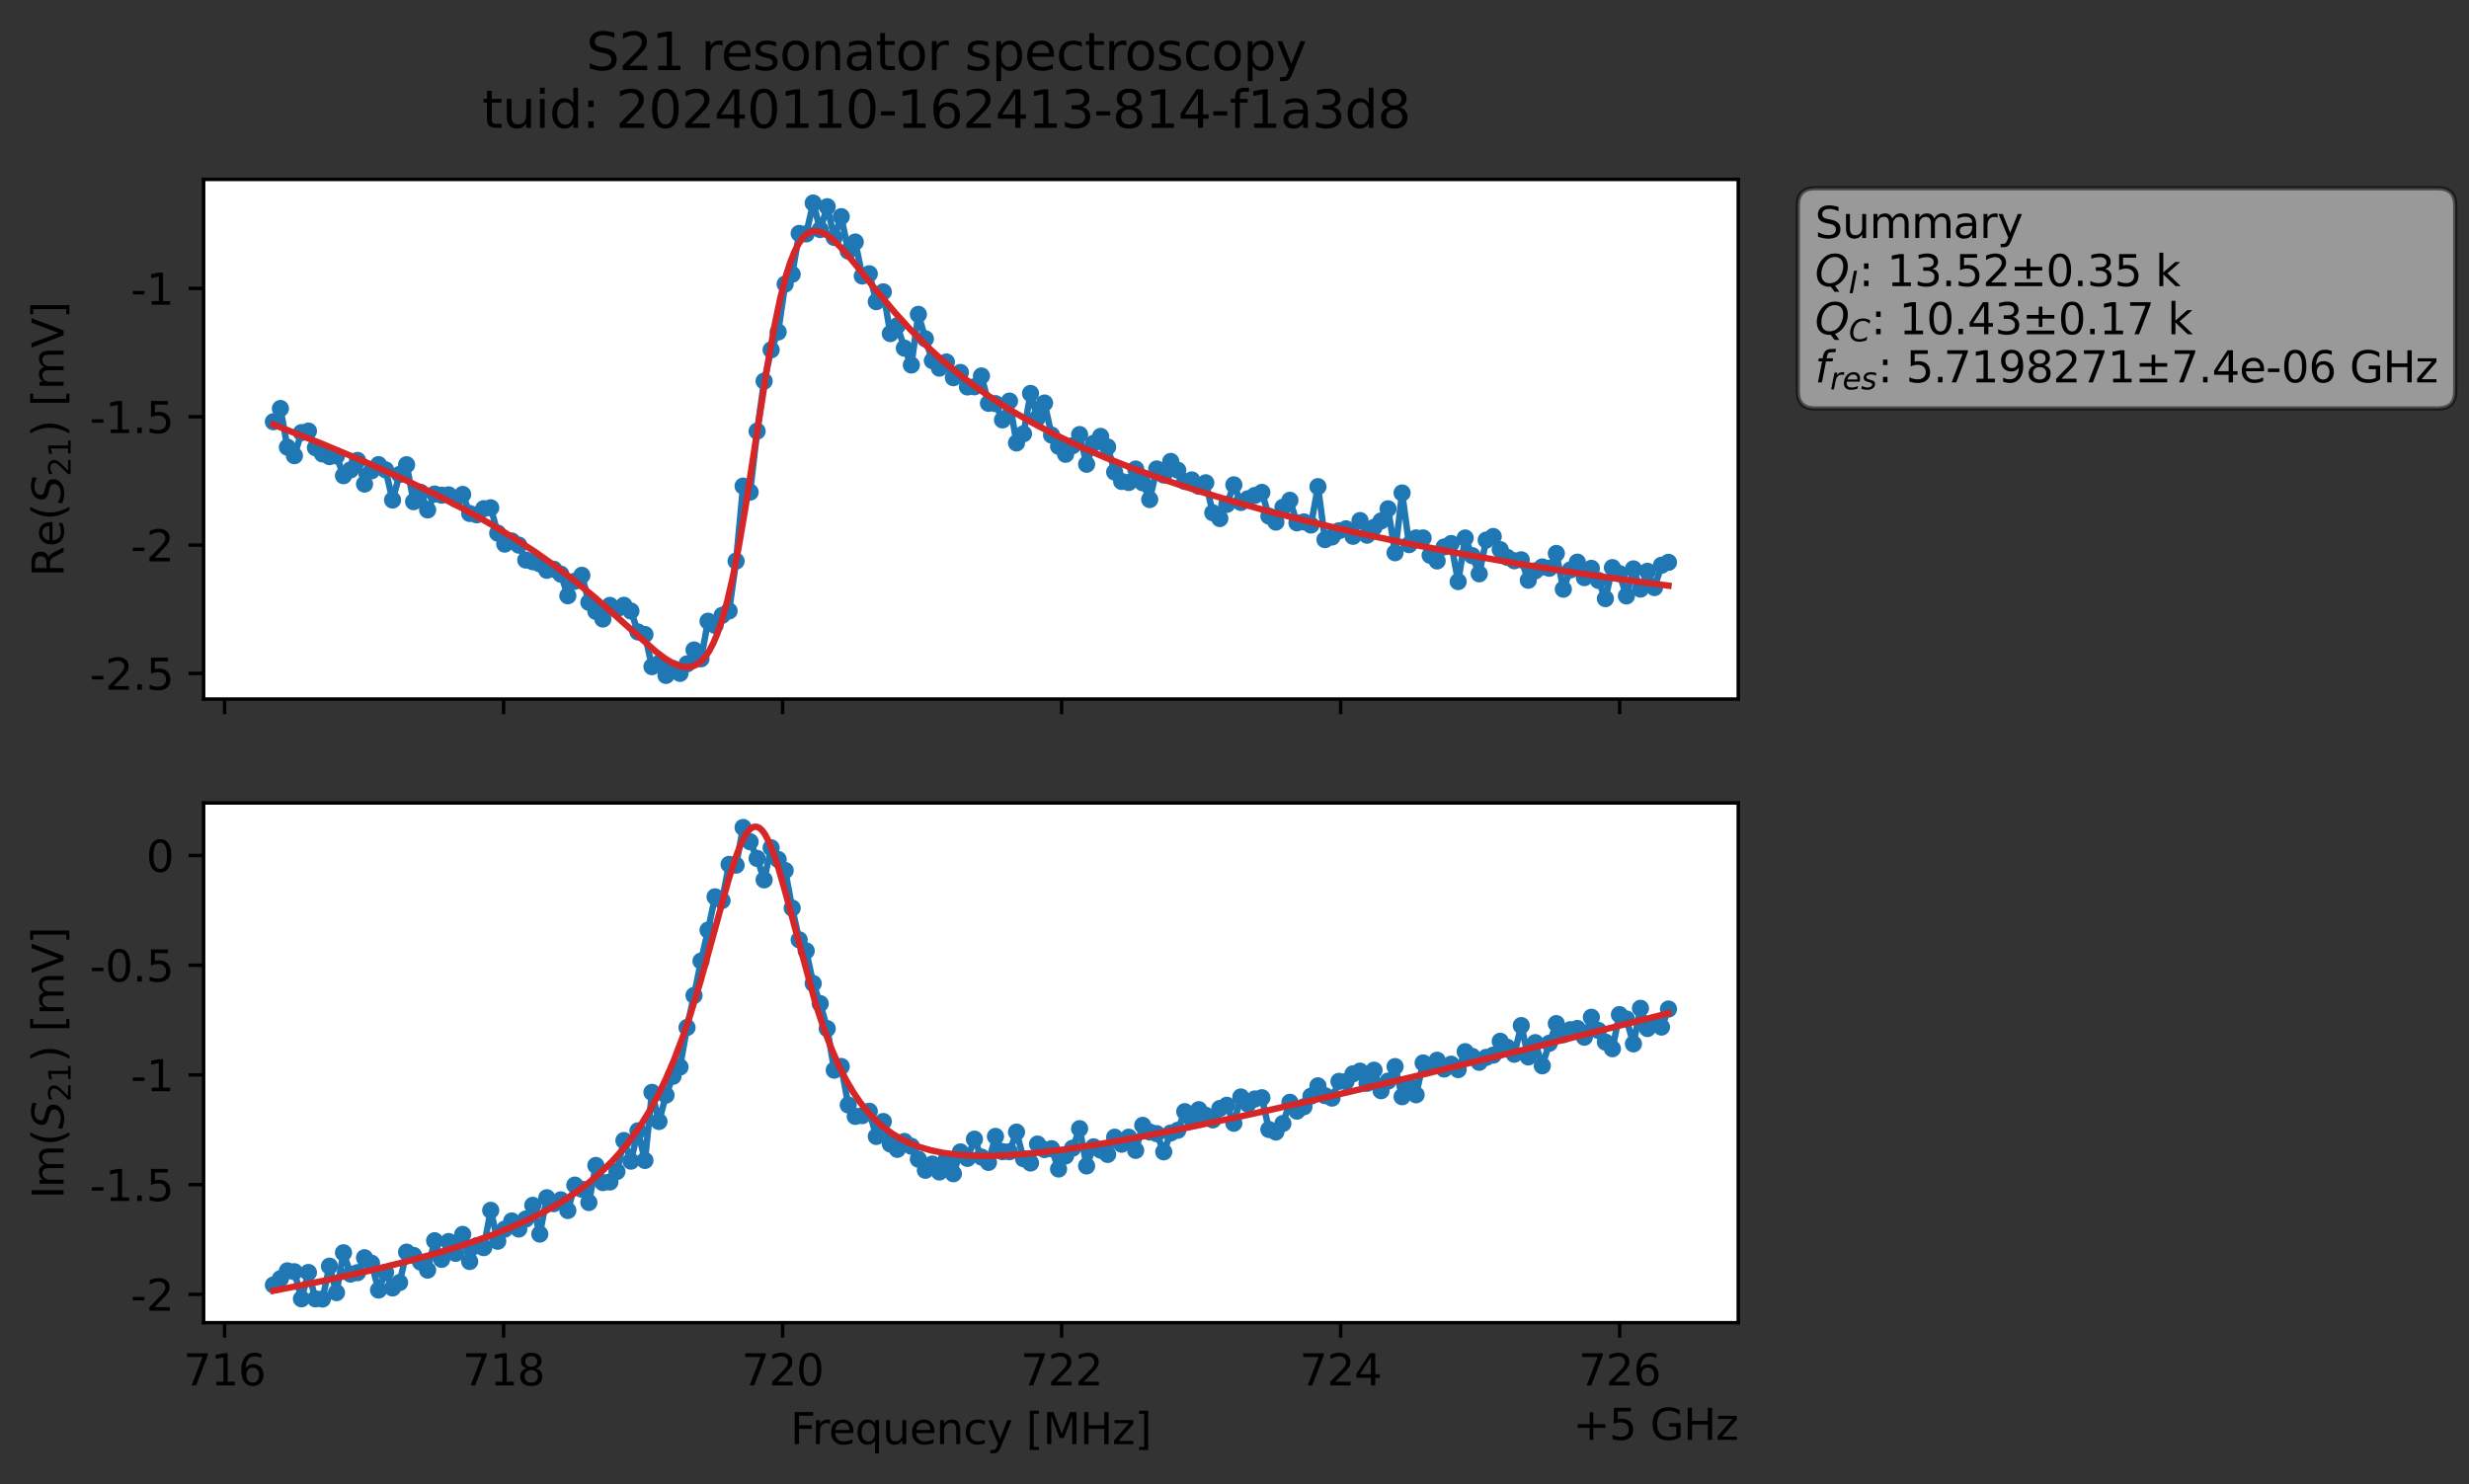 <?xml version="1.0" encoding="utf-8" standalone="no"?>
<!DOCTYPE svg PUBLIC "-//W3C//DTD SVG 1.1//EN"
  "http://www.w3.org/Graphics/SVG/1.1/DTD/svg11.dtd">
<svg xmlns:xlink="http://www.w3.org/1999/xlink" width="574.565pt" height="345.428pt" viewBox="0 0 574.565 345.428" xmlns="http://www.w3.org/2000/svg" version="1.1">
 <rect x="0" y="0" width="574.565" height="345.428" fill="#333333" stroke="none"/>
 <defs>
  <style type="text/css">*{stroke-linejoin: round; stroke-linecap: butt}</style>
 </defs>
 <g id="figure_1">
  <g id="patch_1">
   <path d="M 0 345.428 
L 574.565 345.428 
L 574.565 -0 
L 0 -0 
L 0 345.428 
z
" style="fill: none; opacity: 0"/>
  </g>
  <g id="axes_1">
   <g id="patch_2">
    <path d="M 47.389 162.72 
L 404.509 162.72 
L 404.509 41.76 
L 47.389 41.76 
z
" style="fill: #ffffff"/>
   </g>
   <g id="matplotlib.axis_1">
    <g id="xtick_1">
     <g id="line2d_1">
      <defs>
       <path id="mc217225f96" d="M 0 0 
L 0 3.5 
" style="stroke: #000000; stroke-width: 0.8"/>
      </defs>
      <g>
       <use xlink:href="#mc217225f96" x="52.259" y="162.72" style="stroke: #000000; stroke-width: 0.8"/>
      </g>
     </g>
    </g>
    <g id="xtick_2">
     <g id="line2d_2">
      <g>
       <use xlink:href="#mc217225f96" x="117.19" y="162.72" style="stroke: #000000; stroke-width: 0.8"/>
      </g>
     </g>
    </g>
    <g id="xtick_3">
     <g id="line2d_3">
      <g>
       <use xlink:href="#mc217225f96" x="182.121" y="162.72" style="stroke: #000000; stroke-width: 0.8"/>
      </g>
     </g>
    </g>
    <g id="xtick_4">
     <g id="line2d_4">
      <g>
       <use xlink:href="#mc217225f96" x="247.052" y="162.72" style="stroke: #000000; stroke-width: 0.8"/>
      </g>
     </g>
    </g>
    <g id="xtick_5">
     <g id="line2d_5">
      <g>
       <use xlink:href="#mc217225f96" x="311.983" y="162.72" style="stroke: #000000; stroke-width: 0.8"/>
      </g>
     </g>
    </g>
    <g id="xtick_6">
     <g id="line2d_6">
      <g>
       <use xlink:href="#mc217225f96" x="376.913" y="162.72" style="stroke: #000000; stroke-width: 0.8"/>
      </g>
     </g>
    </g>
   </g>
   <g id="matplotlib.axis_2">
    <g id="ytick_1">
     <g id="line2d_7">
      <defs>
       <path id="m936cfce1d1" d="M 0 0 
L -3.5 0 
" style="stroke: #000000; stroke-width: 0.8"/>
      </defs>
      <g>
       <use xlink:href="#m936cfce1d1" x="47.389" y="156.749" style="stroke: #000000; stroke-width: 0.8"/>
      </g>
     </g>
     <g id="text_1">
      <!-- -2.5 -->
      <g transform="translate(20.878 160.548) scale(0.1 -0.1)">
       <defs>
        <path id="DejaVuSans-2d" d="M 313 2009 
L 1997 2009 
L 1997 1497 
L 313 1497 
L 313 2009 
z
" transform="scale(0.016)"/>
        <path id="DejaVuSans-32" d="M 1228 531 
L 3431 531 
L 3431 0 
L 469 0 
L 469 531 
Q 828 903 1448 1529 
Q 2069 2156 2228 2338 
Q 2531 2678 2651 2914 
Q 2772 3150 2772 3378 
Q 2772 3750 2511 3984 
Q 2250 4219 1831 4219 
Q 1534 4219 1204 4116 
Q 875 4013 500 3803 
L 500 4441 
Q 881 4594 1212 4672 
Q 1544 4750 1819 4750 
Q 2544 4750 2975 4387 
Q 3406 4025 3406 3419 
Q 3406 3131 3298 2873 
Q 3191 2616 2906 2266 
Q 2828 2175 2409 1742 
Q 1991 1309 1228 531 
z
" transform="scale(0.016)"/>
        <path id="DejaVuSans-2e" d="M 684 794 
L 1344 794 
L 1344 0 
L 684 0 
L 684 794 
z
" transform="scale(0.016)"/>
        <path id="DejaVuSans-35" d="M 691 4666 
L 3169 4666 
L 3169 4134 
L 1269 4134 
L 1269 2991 
Q 1406 3038 1543 3061 
Q 1681 3084 1819 3084 
Q 2600 3084 3056 2656 
Q 3513 2228 3513 1497 
Q 3513 744 3044 326 
Q 2575 -91 1722 -91 
Q 1428 -91 1123 -41 
Q 819 9 494 109 
L 494 744 
Q 775 591 1075 516 
Q 1375 441 1709 441 
Q 2250 441 2565 725 
Q 2881 1009 2881 1497 
Q 2881 1984 2565 2268 
Q 2250 2553 1709 2553 
Q 1456 2553 1204 2497 
Q 953 2441 691 2322 
L 691 4666 
z
" transform="scale(0.016)"/>
       </defs>
       <use xlink:href="#DejaVuSans-2d"/>
       <use xlink:href="#DejaVuSans-32" x="36.084"/>
       <use xlink:href="#DejaVuSans-2e" x="99.707"/>
       <use xlink:href="#DejaVuSans-35" x="131.494"/>
      </g>
     </g>
    </g>
    <g id="ytick_2">
     <g id="line2d_8">
      <g>
       <use xlink:href="#m936cfce1d1" x="47.389" y="126.877" style="stroke: #000000; stroke-width: 0.8"/>
      </g>
     </g>
     <g id="text_2">
      <!-- -2 -->
      <g transform="translate(30.419 130.676) scale(0.1 -0.1)">
       <use xlink:href="#DejaVuSans-2d"/>
       <use xlink:href="#DejaVuSans-32" x="36.084"/>
      </g>
     </g>
    </g>
    <g id="ytick_3">
     <g id="line2d_9">
      <g>
       <use xlink:href="#m936cfce1d1" x="47.389" y="97.005" style="stroke: #000000; stroke-width: 0.8"/>
      </g>
     </g>
     <g id="text_3">
      <!-- -1.5 -->
      <g transform="translate(20.878 100.804) scale(0.1 -0.1)">
       <defs>
        <path id="DejaVuSans-31" d="M 794 531 
L 1825 531 
L 1825 4091 
L 703 3866 
L 703 4441 
L 1819 4666 
L 2450 4666 
L 2450 531 
L 3481 531 
L 3481 0 
L 794 0 
L 794 531 
z
" transform="scale(0.016)"/>
       </defs>
       <use xlink:href="#DejaVuSans-2d"/>
       <use xlink:href="#DejaVuSans-31" x="36.084"/>
       <use xlink:href="#DejaVuSans-2e" x="99.707"/>
       <use xlink:href="#DejaVuSans-35" x="131.494"/>
      </g>
     </g>
    </g>
    <g id="ytick_4">
     <g id="line2d_10">
      <g>
       <use xlink:href="#m936cfce1d1" x="47.389" y="67.133" style="stroke: #000000; stroke-width: 0.8"/>
      </g>
     </g>
     <g id="text_4">
      <!-- -1 -->
      <g transform="translate(30.419 70.932) scale(0.1 -0.1)">
       <use xlink:href="#DejaVuSans-2d"/>
       <use xlink:href="#DejaVuSans-31" x="36.084"/>
      </g>
     </g>
    </g>
    <g id="text_5">
     <!-- Re$(S_{21})$ [mV] -->
     <g transform="translate(14.798 134.24) rotate(-90) scale(0.1 -0.1)">
      <defs>
       <path id="DejaVuSans-52" d="M 2841 2188 
Q 3044 2119 3236 1894 
Q 3428 1669 3622 1275 
L 4263 0 
L 3584 0 
L 2988 1197 
Q 2756 1666 2539 1819 
Q 2322 1972 1947 1972 
L 1259 1972 
L 1259 0 
L 628 0 
L 628 4666 
L 2053 4666 
Q 2853 4666 3247 4331 
Q 3641 3997 3641 3322 
Q 3641 2881 3436 2590 
Q 3231 2300 2841 2188 
z
M 1259 4147 
L 1259 2491 
L 2053 2491 
Q 2509 2491 2742 2702 
Q 2975 2913 2975 3322 
Q 2975 3731 2742 3939 
Q 2509 4147 2053 4147 
L 1259 4147 
z
" transform="scale(0.016)"/>
       <path id="DejaVuSans-65" d="M 3597 1894 
L 3597 1613 
L 953 1613 
Q 991 1019 1311 708 
Q 1631 397 2203 397 
Q 2534 397 2845 478 
Q 3156 559 3463 722 
L 3463 178 
Q 3153 47 2828 -22 
Q 2503 -91 2169 -91 
Q 1331 -91 842 396 
Q 353 884 353 1716 
Q 353 2575 817 3079 
Q 1281 3584 2069 3584 
Q 2775 3584 3186 3129 
Q 3597 2675 3597 1894 
z
M 3022 2063 
Q 3016 2534 2758 2815 
Q 2500 3097 2075 3097 
Q 1594 3097 1305 2825 
Q 1016 2553 972 2059 
L 3022 2063 
z
" transform="scale(0.016)"/>
       <path id="DejaVuSans-28" d="M 1984 4856 
Q 1566 4138 1362 3434 
Q 1159 2731 1159 2009 
Q 1159 1288 1364 580 
Q 1569 -128 1984 -844 
L 1484 -844 
Q 1016 -109 783 600 
Q 550 1309 550 2009 
Q 550 2706 781 3412 
Q 1013 4119 1484 4856 
L 1984 4856 
z
" transform="scale(0.016)"/>
       <path id="DejaVuSans-Oblique-53" d="M 3859 4513 
L 3738 3897 
Q 3422 4066 3111 4152 
Q 2800 4238 2509 4238 
Q 1944 4238 1609 3991 
Q 1275 3744 1275 3334 
Q 1275 3109 1398 2989 
Q 1522 2869 2034 2731 
L 2413 2638 
Q 3053 2472 3303 2217 
Q 3553 1963 3553 1503 
Q 3553 797 2998 353 
Q 2444 -91 1538 -91 
Q 1166 -91 791 -17 
Q 416 56 38 206 
L 166 856 
Q 513 641 861 531 
Q 1209 422 1556 422 
Q 2147 422 2503 684 
Q 2859 947 2859 1369 
Q 2859 1650 2717 1795 
Q 2575 1941 2106 2059 
L 1728 2156 
Q 1081 2325 845 2545 
Q 609 2766 609 3163 
Q 609 3859 1145 4304 
Q 1681 4750 2541 4750 
Q 2875 4750 3203 4690 
Q 3531 4631 3859 4513 
z
" transform="scale(0.016)"/>
       <path id="DejaVuSans-29" d="M 513 4856 
L 1013 4856 
Q 1481 4119 1714 3412 
Q 1947 2706 1947 2009 
Q 1947 1309 1714 600 
Q 1481 -109 1013 -844 
L 513 -844 
Q 928 -128 1133 580 
Q 1338 1288 1338 2009 
Q 1338 2731 1133 3434 
Q 928 4138 513 4856 
z
" transform="scale(0.016)"/>
       <path id="DejaVuSans-20" transform="scale(0.016)"/>
       <path id="DejaVuSans-5b" d="M 550 4863 
L 1875 4863 
L 1875 4416 
L 1125 4416 
L 1125 -397 
L 1875 -397 
L 1875 -844 
L 550 -844 
L 550 4863 
z
" transform="scale(0.016)"/>
       <path id="DejaVuSans-6d" d="M 3328 2828 
Q 3544 3216 3844 3400 
Q 4144 3584 4550 3584 
Q 5097 3584 5394 3201 
Q 5691 2819 5691 2113 
L 5691 0 
L 5113 0 
L 5113 2094 
Q 5113 2597 4934 2840 
Q 4756 3084 4391 3084 
Q 3944 3084 3684 2787 
Q 3425 2491 3425 1978 
L 3425 0 
L 2847 0 
L 2847 2094 
Q 2847 2600 2669 2842 
Q 2491 3084 2119 3084 
Q 1678 3084 1418 2786 
Q 1159 2488 1159 1978 
L 1159 0 
L 581 0 
L 581 3500 
L 1159 3500 
L 1159 2956 
Q 1356 3278 1631 3431 
Q 1906 3584 2284 3584 
Q 2666 3584 2933 3390 
Q 3200 3197 3328 2828 
z
" transform="scale(0.016)"/>
       <path id="DejaVuSans-56" d="M 1831 0 
L 50 4666 
L 709 4666 
L 2188 738 
L 3669 4666 
L 4325 4666 
L 2547 0 
L 1831 0 
z
" transform="scale(0.016)"/>
       <path id="DejaVuSans-5d" d="M 1947 4863 
L 1947 -844 
L 622 -844 
L 622 -397 
L 1369 -397 
L 1369 4416 
L 622 4416 
L 622 4863 
L 1947 4863 
z
" transform="scale(0.016)"/>
      </defs>
      <use xlink:href="#DejaVuSans-52" transform="translate(0 0.016)"/>
      <use xlink:href="#DejaVuSans-65" transform="translate(69.482 0.016)"/>
      <use xlink:href="#DejaVuSans-28" transform="translate(131.006 0.016)"/>
      <use xlink:href="#DejaVuSans-Oblique-53" transform="translate(170.02 0.016)"/>
      <use xlink:href="#DejaVuSans-32" transform="translate(233.496 -16.391) scale(0.7)"/>
      <use xlink:href="#DejaVuSans-31" transform="translate(278.032 -16.391) scale(0.7)"/>
      <use xlink:href="#DejaVuSans-29" transform="translate(325.303 0.016)"/>
      <use xlink:href="#DejaVuSans-20" transform="translate(364.316 0.016)"/>
      <use xlink:href="#DejaVuSans-5b" transform="translate(396.104 0.016)"/>
      <use xlink:href="#DejaVuSans-6d" transform="translate(435.117 0.016)"/>
      <use xlink:href="#DejaVuSans-56" transform="translate(532.529 0.016)"/>
      <use xlink:href="#DejaVuSans-5d" transform="translate(600.938 0.016)"/>
     </g>
    </g>
   </g>
   <g id="line2d_11">
    <path d="M 63.622 98.164 
L 65.253 95.087 
L 66.885 104.093 
L 68.516 106.069 
L 70.148 100.703 
L 71.779 100.352 
L 73.41 104.213 
L 75.042 105.667 
L 76.673 106.285 
L 78.305 106.123 
L 79.936 110.73 
L 81.568 109.375 
L 83.199 107.172 
L 84.83 112.678 
L 86.462 109.595 
L 88.093 108.153 
L 89.725 109.359 
L 91.356 116.388 
L 92.988 110.439 
L 94.619 108.177 
L 96.25 116.777 
L 97.882 114.594 
L 99.513 118.694 
L 101.145 115 
L 102.776 115.267 
L 104.408 115.192 
L 106.039 116.134 
L 107.67 115.09 
L 109.302 119.522 
L 110.933 119.823 
L 112.565 118.408 
L 114.196 118.197 
L 115.828 124.1 
L 117.459 126.647 
L 119.09 125.919 
L 120.722 126.89 
L 122.353 130.358 
L 125.616 131.249 
L 127.248 132.735 
L 128.879 132.506 
L 130.51 133.644 
L 132.142 138.672 
L 133.773 135.298 
L 135.405 133.916 
L 137.036 140.209 
L 138.668 142.316 
L 140.299 144.093 
L 141.93 140.918 
L 143.562 141.763 
L 145.193 140.893 
L 146.825 142.231 
L 148.456 147.098 
L 150.088 147.697 
L 151.719 155.176 
L 153.35 154.403 
L 154.982 157.222 
L 156.613 155.605 
L 158.245 156.741 
L 159.876 154.539 
L 161.508 151.292 
L 163.139 153.344 
L 164.77 144.599 
L 166.402 145.565 
L 168.033 143.24 
L 169.665 142.206 
L 171.296 130.609 
L 172.928 113.148 
L 174.559 114.554 
L 176.19 100.358 
L 177.822 88.712 
L 179.453 81.434 
L 181.085 77.279 
L 182.716 66.128 
L 184.348 63.843 
L 185.979 54.334 
L 187.61 54.451 
L 189.242 47.258 
L 190.873 53.432 
L 192.505 48.115 
L 194.136 55.271 
L 195.768 50.432 
L 197.399 58.447 
L 199.03 56.334 
L 200.662 64.247 
L 202.293 63.732 
L 203.925 70.216 
L 205.556 67.934 
L 207.188 77.651 
L 208.819 75.812 
L 210.45 81.026 
L 212.082 84.957 
L 213.713 73.171 
L 215.345 78.858 
L 216.976 83.947 
L 218.608 85.685 
L 220.239 84.263 
L 221.87 87.917 
L 223.502 86.698 
L 225.133 90.067 
L 226.765 90.028 
L 228.396 87.514 
L 230.028 93.883 
L 231.659 93.954 
L 233.29 97.737 
L 234.922 93.36 
L 236.553 103.101 
L 238.185 100.967 
L 239.816 91.579 
L 241.448 97.246 
L 243.079 93.812 
L 244.711 101.277 
L 246.342 103.894 
L 247.973 105.74 
L 249.605 103.752 
L 251.236 101.154 
L 252.868 108.064 
L 254.499 103.187 
L 256.131 101.579 
L 257.762 104.042 
L 259.393 109.88 
L 261.025 112.072 
L 262.656 112.311 
L 264.288 109.179 
L 265.919 112.379 
L 267.551 116.278 
L 269.182 109.155 
L 270.813 110.57 
L 272.445 107.407 
L 274.076 109.445 
L 275.708 112.055 
L 277.339 111.715 
L 278.971 113.191 
L 280.602 112.383 
L 282.233 119.362 
L 283.865 120.693 
L 285.496 117.402 
L 287.128 112.853 
L 288.759 116.954 
L 292.022 115.322 
L 293.653 114.612 
L 295.285 120.132 
L 296.916 121.528 
L 298.548 118.088 
L 300.179 116.456 
L 301.811 121.7 
L 303.442 121.484 
L 305.073 122.215 
L 306.705 113.275 
L 308.336 125.606 
L 309.968 124.991 
L 311.599 123.542 
L 313.231 123.086 
L 314.862 124.831 
L 316.493 121.168 
L 318.125 124.576 
L 319.756 122.753 
L 321.388 121.264 
L 323.019 118.431 
L 324.651 128.662 
L 326.282 114.743 
L 327.913 126.777 
L 329.545 125.211 
L 331.176 125.214 
L 332.808 129.261 
L 334.439 130.571 
L 336.071 127.321 
L 337.702 126.515 
L 339.333 135.377 
L 340.965 125.228 
L 344.228 133.568 
L 345.859 125.714 
L 347.491 124.881 
L 349.122 127.936 
L 350.753 129.733 
L 352.385 130.529 
L 354.016 130.307 
L 355.648 135.065 
L 357.279 132.874 
L 358.911 131.965 
L 360.542 132.275 
L 362.173 128.822 
L 363.805 137.145 
L 365.436 132.667 
L 367.068 130.851 
L 368.699 134.463 
L 370.331 132.294 
L 371.962 135.095 
L 373.593 139.344 
L 375.225 132.125 
L 376.856 133.508 
L 378.488 138.716 
L 380.119 132.421 
L 381.751 137.126 
L 383.382 132.98 
L 385.013 136.768 
L 386.645 131.576 
L 388.276 130.896 
L 388.276 130.896 
" clip-path="url(#p9cb9038e43)" style="fill: none; stroke: #1f77b4; stroke-width: 1.5; stroke-linecap: square"/>
    <defs>
     <path id="m8746013671" d="M 0 1.5 
C 0.398 1.5 0.779 1.342 1.061 1.061 
C 1.342 0.779 1.5 0.398 1.5 0 
C 1.5 -0.398 1.342 -0.779 1.061 -1.061 
C 0.779 -1.342 0.398 -1.5 0 -1.5 
C -0.398 -1.5 -0.779 -1.342 -1.061 -1.061 
C -1.342 -0.779 -1.5 -0.398 -1.5 0 
C -1.5 0.398 -1.342 0.779 -1.061 1.061 
C -0.779 1.342 -0.398 1.5 0 1.5 
z
" style="stroke: #1f77b4"/>
    </defs>
    <g clip-path="url(#p9cb9038e43)">
     <use xlink:href="#m8746013671" x="63.622" y="98.164" style="fill: #1f77b4; stroke: #1f77b4"/>
     <use xlink:href="#m8746013671" x="65.253" y="95.087" style="fill: #1f77b4; stroke: #1f77b4"/>
     <use xlink:href="#m8746013671" x="66.885" y="104.093" style="fill: #1f77b4; stroke: #1f77b4"/>
     <use xlink:href="#m8746013671" x="68.516" y="106.069" style="fill: #1f77b4; stroke: #1f77b4"/>
     <use xlink:href="#m8746013671" x="70.148" y="100.703" style="fill: #1f77b4; stroke: #1f77b4"/>
     <use xlink:href="#m8746013671" x="71.779" y="100.352" style="fill: #1f77b4; stroke: #1f77b4"/>
     <use xlink:href="#m8746013671" x="73.41" y="104.213" style="fill: #1f77b4; stroke: #1f77b4"/>
     <use xlink:href="#m8746013671" x="75.042" y="105.667" style="fill: #1f77b4; stroke: #1f77b4"/>
     <use xlink:href="#m8746013671" x="76.673" y="106.285" style="fill: #1f77b4; stroke: #1f77b4"/>
     <use xlink:href="#m8746013671" x="78.305" y="106.123" style="fill: #1f77b4; stroke: #1f77b4"/>
     <use xlink:href="#m8746013671" x="79.936" y="110.73" style="fill: #1f77b4; stroke: #1f77b4"/>
     <use xlink:href="#m8746013671" x="81.568" y="109.375" style="fill: #1f77b4; stroke: #1f77b4"/>
     <use xlink:href="#m8746013671" x="83.199" y="107.172" style="fill: #1f77b4; stroke: #1f77b4"/>
     <use xlink:href="#m8746013671" x="84.83" y="112.678" style="fill: #1f77b4; stroke: #1f77b4"/>
     <use xlink:href="#m8746013671" x="86.462" y="109.595" style="fill: #1f77b4; stroke: #1f77b4"/>
     <use xlink:href="#m8746013671" x="88.093" y="108.153" style="fill: #1f77b4; stroke: #1f77b4"/>
     <use xlink:href="#m8746013671" x="89.725" y="109.359" style="fill: #1f77b4; stroke: #1f77b4"/>
     <use xlink:href="#m8746013671" x="91.356" y="116.388" style="fill: #1f77b4; stroke: #1f77b4"/>
     <use xlink:href="#m8746013671" x="92.988" y="110.439" style="fill: #1f77b4; stroke: #1f77b4"/>
     <use xlink:href="#m8746013671" x="94.619" y="108.177" style="fill: #1f77b4; stroke: #1f77b4"/>
     <use xlink:href="#m8746013671" x="96.25" y="116.777" style="fill: #1f77b4; stroke: #1f77b4"/>
     <use xlink:href="#m8746013671" x="97.882" y="114.594" style="fill: #1f77b4; stroke: #1f77b4"/>
     <use xlink:href="#m8746013671" x="99.513" y="118.694" style="fill: #1f77b4; stroke: #1f77b4"/>
     <use xlink:href="#m8746013671" x="101.145" y="115" style="fill: #1f77b4; stroke: #1f77b4"/>
     <use xlink:href="#m8746013671" x="102.776" y="115.267" style="fill: #1f77b4; stroke: #1f77b4"/>
     <use xlink:href="#m8746013671" x="104.408" y="115.192" style="fill: #1f77b4; stroke: #1f77b4"/>
     <use xlink:href="#m8746013671" x="106.039" y="116.134" style="fill: #1f77b4; stroke: #1f77b4"/>
     <use xlink:href="#m8746013671" x="107.67" y="115.09" style="fill: #1f77b4; stroke: #1f77b4"/>
     <use xlink:href="#m8746013671" x="109.302" y="119.522" style="fill: #1f77b4; stroke: #1f77b4"/>
     <use xlink:href="#m8746013671" x="110.933" y="119.823" style="fill: #1f77b4; stroke: #1f77b4"/>
     <use xlink:href="#m8746013671" x="112.565" y="118.408" style="fill: #1f77b4; stroke: #1f77b4"/>
     <use xlink:href="#m8746013671" x="114.196" y="118.197" style="fill: #1f77b4; stroke: #1f77b4"/>
     <use xlink:href="#m8746013671" x="115.828" y="124.1" style="fill: #1f77b4; stroke: #1f77b4"/>
     <use xlink:href="#m8746013671" x="117.459" y="126.647" style="fill: #1f77b4; stroke: #1f77b4"/>
     <use xlink:href="#m8746013671" x="119.09" y="125.919" style="fill: #1f77b4; stroke: #1f77b4"/>
     <use xlink:href="#m8746013671" x="120.722" y="126.89" style="fill: #1f77b4; stroke: #1f77b4"/>
     <use xlink:href="#m8746013671" x="122.353" y="130.358" style="fill: #1f77b4; stroke: #1f77b4"/>
     <use xlink:href="#m8746013671" x="123.985" y="130.757" style="fill: #1f77b4; stroke: #1f77b4"/>
     <use xlink:href="#m8746013671" x="125.616" y="131.249" style="fill: #1f77b4; stroke: #1f77b4"/>
     <use xlink:href="#m8746013671" x="127.248" y="132.735" style="fill: #1f77b4; stroke: #1f77b4"/>
     <use xlink:href="#m8746013671" x="128.879" y="132.506" style="fill: #1f77b4; stroke: #1f77b4"/>
     <use xlink:href="#m8746013671" x="130.51" y="133.644" style="fill: #1f77b4; stroke: #1f77b4"/>
     <use xlink:href="#m8746013671" x="132.142" y="138.672" style="fill: #1f77b4; stroke: #1f77b4"/>
     <use xlink:href="#m8746013671" x="133.773" y="135.298" style="fill: #1f77b4; stroke: #1f77b4"/>
     <use xlink:href="#m8746013671" x="135.405" y="133.916" style="fill: #1f77b4; stroke: #1f77b4"/>
     <use xlink:href="#m8746013671" x="137.036" y="140.209" style="fill: #1f77b4; stroke: #1f77b4"/>
     <use xlink:href="#m8746013671" x="138.668" y="142.316" style="fill: #1f77b4; stroke: #1f77b4"/>
     <use xlink:href="#m8746013671" x="140.299" y="144.093" style="fill: #1f77b4; stroke: #1f77b4"/>
     <use xlink:href="#m8746013671" x="141.93" y="140.918" style="fill: #1f77b4; stroke: #1f77b4"/>
     <use xlink:href="#m8746013671" x="143.562" y="141.763" style="fill: #1f77b4; stroke: #1f77b4"/>
     <use xlink:href="#m8746013671" x="145.193" y="140.893" style="fill: #1f77b4; stroke: #1f77b4"/>
     <use xlink:href="#m8746013671" x="146.825" y="142.231" style="fill: #1f77b4; stroke: #1f77b4"/>
     <use xlink:href="#m8746013671" x="148.456" y="147.098" style="fill: #1f77b4; stroke: #1f77b4"/>
     <use xlink:href="#m8746013671" x="150.088" y="147.697" style="fill: #1f77b4; stroke: #1f77b4"/>
     <use xlink:href="#m8746013671" x="151.719" y="155.176" style="fill: #1f77b4; stroke: #1f77b4"/>
     <use xlink:href="#m8746013671" x="153.35" y="154.403" style="fill: #1f77b4; stroke: #1f77b4"/>
     <use xlink:href="#m8746013671" x="154.982" y="157.222" style="fill: #1f77b4; stroke: #1f77b4"/>
     <use xlink:href="#m8746013671" x="156.613" y="155.605" style="fill: #1f77b4; stroke: #1f77b4"/>
     <use xlink:href="#m8746013671" x="158.245" y="156.741" style="fill: #1f77b4; stroke: #1f77b4"/>
     <use xlink:href="#m8746013671" x="159.876" y="154.539" style="fill: #1f77b4; stroke: #1f77b4"/>
     <use xlink:href="#m8746013671" x="161.508" y="151.292" style="fill: #1f77b4; stroke: #1f77b4"/>
     <use xlink:href="#m8746013671" x="163.139" y="153.344" style="fill: #1f77b4; stroke: #1f77b4"/>
     <use xlink:href="#m8746013671" x="164.77" y="144.599" style="fill: #1f77b4; stroke: #1f77b4"/>
     <use xlink:href="#m8746013671" x="166.402" y="145.565" style="fill: #1f77b4; stroke: #1f77b4"/>
     <use xlink:href="#m8746013671" x="168.033" y="143.24" style="fill: #1f77b4; stroke: #1f77b4"/>
     <use xlink:href="#m8746013671" x="169.665" y="142.206" style="fill: #1f77b4; stroke: #1f77b4"/>
     <use xlink:href="#m8746013671" x="171.296" y="130.609" style="fill: #1f77b4; stroke: #1f77b4"/>
     <use xlink:href="#m8746013671" x="172.928" y="113.148" style="fill: #1f77b4; stroke: #1f77b4"/>
     <use xlink:href="#m8746013671" x="174.559" y="114.554" style="fill: #1f77b4; stroke: #1f77b4"/>
     <use xlink:href="#m8746013671" x="176.19" y="100.358" style="fill: #1f77b4; stroke: #1f77b4"/>
     <use xlink:href="#m8746013671" x="177.822" y="88.712" style="fill: #1f77b4; stroke: #1f77b4"/>
     <use xlink:href="#m8746013671" x="179.453" y="81.434" style="fill: #1f77b4; stroke: #1f77b4"/>
     <use xlink:href="#m8746013671" x="181.085" y="77.279" style="fill: #1f77b4; stroke: #1f77b4"/>
     <use xlink:href="#m8746013671" x="182.716" y="66.128" style="fill: #1f77b4; stroke: #1f77b4"/>
     <use xlink:href="#m8746013671" x="184.348" y="63.843" style="fill: #1f77b4; stroke: #1f77b4"/>
     <use xlink:href="#m8746013671" x="185.979" y="54.334" style="fill: #1f77b4; stroke: #1f77b4"/>
     <use xlink:href="#m8746013671" x="187.61" y="54.451" style="fill: #1f77b4; stroke: #1f77b4"/>
     <use xlink:href="#m8746013671" x="189.242" y="47.258" style="fill: #1f77b4; stroke: #1f77b4"/>
     <use xlink:href="#m8746013671" x="190.873" y="53.432" style="fill: #1f77b4; stroke: #1f77b4"/>
     <use xlink:href="#m8746013671" x="192.505" y="48.115" style="fill: #1f77b4; stroke: #1f77b4"/>
     <use xlink:href="#m8746013671" x="194.136" y="55.271" style="fill: #1f77b4; stroke: #1f77b4"/>
     <use xlink:href="#m8746013671" x="195.768" y="50.432" style="fill: #1f77b4; stroke: #1f77b4"/>
     <use xlink:href="#m8746013671" x="197.399" y="58.447" style="fill: #1f77b4; stroke: #1f77b4"/>
     <use xlink:href="#m8746013671" x="199.03" y="56.334" style="fill: #1f77b4; stroke: #1f77b4"/>
     <use xlink:href="#m8746013671" x="200.662" y="64.247" style="fill: #1f77b4; stroke: #1f77b4"/>
     <use xlink:href="#m8746013671" x="202.293" y="63.732" style="fill: #1f77b4; stroke: #1f77b4"/>
     <use xlink:href="#m8746013671" x="203.925" y="70.216" style="fill: #1f77b4; stroke: #1f77b4"/>
     <use xlink:href="#m8746013671" x="205.556" y="67.934" style="fill: #1f77b4; stroke: #1f77b4"/>
     <use xlink:href="#m8746013671" x="207.188" y="77.651" style="fill: #1f77b4; stroke: #1f77b4"/>
     <use xlink:href="#m8746013671" x="208.819" y="75.812" style="fill: #1f77b4; stroke: #1f77b4"/>
     <use xlink:href="#m8746013671" x="210.45" y="81.026" style="fill: #1f77b4; stroke: #1f77b4"/>
     <use xlink:href="#m8746013671" x="212.082" y="84.957" style="fill: #1f77b4; stroke: #1f77b4"/>
     <use xlink:href="#m8746013671" x="213.713" y="73.171" style="fill: #1f77b4; stroke: #1f77b4"/>
     <use xlink:href="#m8746013671" x="215.345" y="78.858" style="fill: #1f77b4; stroke: #1f77b4"/>
     <use xlink:href="#m8746013671" x="216.976" y="83.947" style="fill: #1f77b4; stroke: #1f77b4"/>
     <use xlink:href="#m8746013671" x="218.608" y="85.685" style="fill: #1f77b4; stroke: #1f77b4"/>
     <use xlink:href="#m8746013671" x="220.239" y="84.263" style="fill: #1f77b4; stroke: #1f77b4"/>
     <use xlink:href="#m8746013671" x="221.87" y="87.917" style="fill: #1f77b4; stroke: #1f77b4"/>
     <use xlink:href="#m8746013671" x="223.502" y="86.698" style="fill: #1f77b4; stroke: #1f77b4"/>
     <use xlink:href="#m8746013671" x="225.133" y="90.067" style="fill: #1f77b4; stroke: #1f77b4"/>
     <use xlink:href="#m8746013671" x="226.765" y="90.028" style="fill: #1f77b4; stroke: #1f77b4"/>
     <use xlink:href="#m8746013671" x="228.396" y="87.514" style="fill: #1f77b4; stroke: #1f77b4"/>
     <use xlink:href="#m8746013671" x="230.028" y="93.883" style="fill: #1f77b4; stroke: #1f77b4"/>
     <use xlink:href="#m8746013671" x="231.659" y="93.954" style="fill: #1f77b4; stroke: #1f77b4"/>
     <use xlink:href="#m8746013671" x="233.29" y="97.737" style="fill: #1f77b4; stroke: #1f77b4"/>
     <use xlink:href="#m8746013671" x="234.922" y="93.36" style="fill: #1f77b4; stroke: #1f77b4"/>
     <use xlink:href="#m8746013671" x="236.553" y="103.101" style="fill: #1f77b4; stroke: #1f77b4"/>
     <use xlink:href="#m8746013671" x="238.185" y="100.967" style="fill: #1f77b4; stroke: #1f77b4"/>
     <use xlink:href="#m8746013671" x="239.816" y="91.579" style="fill: #1f77b4; stroke: #1f77b4"/>
     <use xlink:href="#m8746013671" x="241.448" y="97.246" style="fill: #1f77b4; stroke: #1f77b4"/>
     <use xlink:href="#m8746013671" x="243.079" y="93.812" style="fill: #1f77b4; stroke: #1f77b4"/>
     <use xlink:href="#m8746013671" x="244.711" y="101.277" style="fill: #1f77b4; stroke: #1f77b4"/>
     <use xlink:href="#m8746013671" x="246.342" y="103.894" style="fill: #1f77b4; stroke: #1f77b4"/>
     <use xlink:href="#m8746013671" x="247.973" y="105.74" style="fill: #1f77b4; stroke: #1f77b4"/>
     <use xlink:href="#m8746013671" x="249.605" y="103.752" style="fill: #1f77b4; stroke: #1f77b4"/>
     <use xlink:href="#m8746013671" x="251.236" y="101.154" style="fill: #1f77b4; stroke: #1f77b4"/>
     <use xlink:href="#m8746013671" x="252.868" y="108.064" style="fill: #1f77b4; stroke: #1f77b4"/>
     <use xlink:href="#m8746013671" x="254.499" y="103.187" style="fill: #1f77b4; stroke: #1f77b4"/>
     <use xlink:href="#m8746013671" x="256.131" y="101.579" style="fill: #1f77b4; stroke: #1f77b4"/>
     <use xlink:href="#m8746013671" x="257.762" y="104.042" style="fill: #1f77b4; stroke: #1f77b4"/>
     <use xlink:href="#m8746013671" x="259.393" y="109.88" style="fill: #1f77b4; stroke: #1f77b4"/>
     <use xlink:href="#m8746013671" x="261.025" y="112.072" style="fill: #1f77b4; stroke: #1f77b4"/>
     <use xlink:href="#m8746013671" x="262.656" y="112.311" style="fill: #1f77b4; stroke: #1f77b4"/>
     <use xlink:href="#m8746013671" x="264.288" y="109.179" style="fill: #1f77b4; stroke: #1f77b4"/>
     <use xlink:href="#m8746013671" x="265.919" y="112.379" style="fill: #1f77b4; stroke: #1f77b4"/>
     <use xlink:href="#m8746013671" x="267.551" y="116.278" style="fill: #1f77b4; stroke: #1f77b4"/>
     <use xlink:href="#m8746013671" x="269.182" y="109.155" style="fill: #1f77b4; stroke: #1f77b4"/>
     <use xlink:href="#m8746013671" x="270.813" y="110.57" style="fill: #1f77b4; stroke: #1f77b4"/>
     <use xlink:href="#m8746013671" x="272.445" y="107.407" style="fill: #1f77b4; stroke: #1f77b4"/>
     <use xlink:href="#m8746013671" x="274.076" y="109.445" style="fill: #1f77b4; stroke: #1f77b4"/>
     <use xlink:href="#m8746013671" x="275.708" y="112.055" style="fill: #1f77b4; stroke: #1f77b4"/>
     <use xlink:href="#m8746013671" x="277.339" y="111.715" style="fill: #1f77b4; stroke: #1f77b4"/>
     <use xlink:href="#m8746013671" x="278.971" y="113.191" style="fill: #1f77b4; stroke: #1f77b4"/>
     <use xlink:href="#m8746013671" x="280.602" y="112.383" style="fill: #1f77b4; stroke: #1f77b4"/>
     <use xlink:href="#m8746013671" x="282.233" y="119.362" style="fill: #1f77b4; stroke: #1f77b4"/>
     <use xlink:href="#m8746013671" x="283.865" y="120.693" style="fill: #1f77b4; stroke: #1f77b4"/>
     <use xlink:href="#m8746013671" x="285.496" y="117.402" style="fill: #1f77b4; stroke: #1f77b4"/>
     <use xlink:href="#m8746013671" x="287.128" y="112.853" style="fill: #1f77b4; stroke: #1f77b4"/>
     <use xlink:href="#m8746013671" x="288.759" y="116.954" style="fill: #1f77b4; stroke: #1f77b4"/>
     <use xlink:href="#m8746013671" x="290.391" y="116.104" style="fill: #1f77b4; stroke: #1f77b4"/>
     <use xlink:href="#m8746013671" x="292.022" y="115.322" style="fill: #1f77b4; stroke: #1f77b4"/>
     <use xlink:href="#m8746013671" x="293.653" y="114.612" style="fill: #1f77b4; stroke: #1f77b4"/>
     <use xlink:href="#m8746013671" x="295.285" y="120.132" style="fill: #1f77b4; stroke: #1f77b4"/>
     <use xlink:href="#m8746013671" x="296.916" y="121.528" style="fill: #1f77b4; stroke: #1f77b4"/>
     <use xlink:href="#m8746013671" x="298.548" y="118.088" style="fill: #1f77b4; stroke: #1f77b4"/>
     <use xlink:href="#m8746013671" x="300.179" y="116.456" style="fill: #1f77b4; stroke: #1f77b4"/>
     <use xlink:href="#m8746013671" x="301.811" y="121.7" style="fill: #1f77b4; stroke: #1f77b4"/>
     <use xlink:href="#m8746013671" x="303.442" y="121.484" style="fill: #1f77b4; stroke: #1f77b4"/>
     <use xlink:href="#m8746013671" x="305.073" y="122.215" style="fill: #1f77b4; stroke: #1f77b4"/>
     <use xlink:href="#m8746013671" x="306.705" y="113.275" style="fill: #1f77b4; stroke: #1f77b4"/>
     <use xlink:href="#m8746013671" x="308.336" y="125.606" style="fill: #1f77b4; stroke: #1f77b4"/>
     <use xlink:href="#m8746013671" x="309.968" y="124.991" style="fill: #1f77b4; stroke: #1f77b4"/>
     <use xlink:href="#m8746013671" x="311.599" y="123.542" style="fill: #1f77b4; stroke: #1f77b4"/>
     <use xlink:href="#m8746013671" x="313.231" y="123.086" style="fill: #1f77b4; stroke: #1f77b4"/>
     <use xlink:href="#m8746013671" x="314.862" y="124.831" style="fill: #1f77b4; stroke: #1f77b4"/>
     <use xlink:href="#m8746013671" x="316.493" y="121.168" style="fill: #1f77b4; stroke: #1f77b4"/>
     <use xlink:href="#m8746013671" x="318.125" y="124.576" style="fill: #1f77b4; stroke: #1f77b4"/>
     <use xlink:href="#m8746013671" x="319.756" y="122.753" style="fill: #1f77b4; stroke: #1f77b4"/>
     <use xlink:href="#m8746013671" x="321.388" y="121.264" style="fill: #1f77b4; stroke: #1f77b4"/>
     <use xlink:href="#m8746013671" x="323.019" y="118.431" style="fill: #1f77b4; stroke: #1f77b4"/>
     <use xlink:href="#m8746013671" x="324.651" y="128.662" style="fill: #1f77b4; stroke: #1f77b4"/>
     <use xlink:href="#m8746013671" x="326.282" y="114.743" style="fill: #1f77b4; stroke: #1f77b4"/>
     <use xlink:href="#m8746013671" x="327.913" y="126.777" style="fill: #1f77b4; stroke: #1f77b4"/>
     <use xlink:href="#m8746013671" x="329.545" y="125.211" style="fill: #1f77b4; stroke: #1f77b4"/>
     <use xlink:href="#m8746013671" x="331.176" y="125.214" style="fill: #1f77b4; stroke: #1f77b4"/>
     <use xlink:href="#m8746013671" x="332.808" y="129.261" style="fill: #1f77b4; stroke: #1f77b4"/>
     <use xlink:href="#m8746013671" x="334.439" y="130.571" style="fill: #1f77b4; stroke: #1f77b4"/>
     <use xlink:href="#m8746013671" x="336.071" y="127.321" style="fill: #1f77b4; stroke: #1f77b4"/>
     <use xlink:href="#m8746013671" x="337.702" y="126.515" style="fill: #1f77b4; stroke: #1f77b4"/>
     <use xlink:href="#m8746013671" x="339.333" y="135.377" style="fill: #1f77b4; stroke: #1f77b4"/>
     <use xlink:href="#m8746013671" x="340.965" y="125.228" style="fill: #1f77b4; stroke: #1f77b4"/>
     <use xlink:href="#m8746013671" x="342.596" y="129.338" style="fill: #1f77b4; stroke: #1f77b4"/>
     <use xlink:href="#m8746013671" x="344.228" y="133.568" style="fill: #1f77b4; stroke: #1f77b4"/>
     <use xlink:href="#m8746013671" x="345.859" y="125.714" style="fill: #1f77b4; stroke: #1f77b4"/>
     <use xlink:href="#m8746013671" x="347.491" y="124.881" style="fill: #1f77b4; stroke: #1f77b4"/>
     <use xlink:href="#m8746013671" x="349.122" y="127.936" style="fill: #1f77b4; stroke: #1f77b4"/>
     <use xlink:href="#m8746013671" x="350.753" y="129.733" style="fill: #1f77b4; stroke: #1f77b4"/>
     <use xlink:href="#m8746013671" x="352.385" y="130.529" style="fill: #1f77b4; stroke: #1f77b4"/>
     <use xlink:href="#m8746013671" x="354.016" y="130.307" style="fill: #1f77b4; stroke: #1f77b4"/>
     <use xlink:href="#m8746013671" x="355.648" y="135.065" style="fill: #1f77b4; stroke: #1f77b4"/>
     <use xlink:href="#m8746013671" x="357.279" y="132.874" style="fill: #1f77b4; stroke: #1f77b4"/>
     <use xlink:href="#m8746013671" x="358.911" y="131.965" style="fill: #1f77b4; stroke: #1f77b4"/>
     <use xlink:href="#m8746013671" x="360.542" y="132.275" style="fill: #1f77b4; stroke: #1f77b4"/>
     <use xlink:href="#m8746013671" x="362.173" y="128.822" style="fill: #1f77b4; stroke: #1f77b4"/>
     <use xlink:href="#m8746013671" x="363.805" y="137.145" style="fill: #1f77b4; stroke: #1f77b4"/>
     <use xlink:href="#m8746013671" x="365.436" y="132.667" style="fill: #1f77b4; stroke: #1f77b4"/>
     <use xlink:href="#m8746013671" x="367.068" y="130.851" style="fill: #1f77b4; stroke: #1f77b4"/>
     <use xlink:href="#m8746013671" x="368.699" y="134.463" style="fill: #1f77b4; stroke: #1f77b4"/>
     <use xlink:href="#m8746013671" x="370.331" y="132.294" style="fill: #1f77b4; stroke: #1f77b4"/>
     <use xlink:href="#m8746013671" x="371.962" y="135.095" style="fill: #1f77b4; stroke: #1f77b4"/>
     <use xlink:href="#m8746013671" x="373.593" y="139.344" style="fill: #1f77b4; stroke: #1f77b4"/>
     <use xlink:href="#m8746013671" x="375.225" y="132.125" style="fill: #1f77b4; stroke: #1f77b4"/>
     <use xlink:href="#m8746013671" x="376.856" y="133.508" style="fill: #1f77b4; stroke: #1f77b4"/>
     <use xlink:href="#m8746013671" x="378.488" y="138.716" style="fill: #1f77b4; stroke: #1f77b4"/>
     <use xlink:href="#m8746013671" x="380.119" y="132.421" style="fill: #1f77b4; stroke: #1f77b4"/>
     <use xlink:href="#m8746013671" x="381.751" y="137.126" style="fill: #1f77b4; stroke: #1f77b4"/>
     <use xlink:href="#m8746013671" x="383.382" y="132.98" style="fill: #1f77b4; stroke: #1f77b4"/>
     <use xlink:href="#m8746013671" x="385.013" y="136.768" style="fill: #1f77b4; stroke: #1f77b4"/>
     <use xlink:href="#m8746013671" x="386.645" y="131.576" style="fill: #1f77b4; stroke: #1f77b4"/>
     <use xlink:href="#m8746013671" x="388.276" y="130.896" style="fill: #1f77b4; stroke: #1f77b4"/>
    </g>
   </g>
   <g id="line2d_12">
    <path d="M 63.622 98.829 
L 74.996 103.333 
L 84.745 107.422 
L 93.195 111.196 
L 100.669 114.767 
L 107.494 118.271 
L 113.669 121.694 
L 119.193 125.006 
L 124.393 128.381 
L 129.268 131.813 
L 133.817 135.278 
L 138.367 139.015 
L 143.567 143.593 
L 152.666 151.705 
L 154.941 153.392 
L 156.566 154.359 
L 157.866 154.927 
L 159.166 155.251 
L 160.141 155.293 
L 161.116 155.127 
L 162.091 154.714 
L 163.066 154.014 
L 164.04 152.981 
L 165.015 151.567 
L 165.99 149.726 
L 166.965 147.41 
L 167.94 144.577 
L 169.24 139.942 
L 170.54 134.297 
L 171.84 127.67 
L 173.465 118.189 
L 176.065 101.33 
L 178.665 84.692 
L 180.289 75.581 
L 181.589 69.385 
L 182.889 64.283 
L 183.864 61.19 
L 184.839 58.704 
L 185.814 56.788 
L 186.789 55.394 
L 187.764 54.465 
L 188.739 53.944 
L 189.714 53.776 
L 190.689 53.905 
L 191.664 54.284 
L 192.964 55.101 
L 194.264 56.193 
L 195.888 57.834 
L 198.163 60.452 
L 203.688 67.304 
L 208.238 72.734 
L 211.812 76.668 
L 215.387 80.282 
L 218.962 83.588 
L 222.862 86.875 
L 226.762 89.865 
L 230.986 92.813 
L 235.536 95.697 
L 240.411 98.504 
L 245.61 101.225 
L 251.135 103.858 
L 256.985 106.402 
L 263.484 108.983 
L 270.634 111.574 
L 278.433 114.153 
L 286.883 116.706 
L 295.982 119.219 
L 305.732 121.682 
L 316.456 124.16 
L 327.83 126.56 
L 340.179 128.933 
L 353.179 131.202 
L 366.828 133.357 
L 381.127 135.387 
L 388.276 136.32 
L 388.276 136.32 
" clip-path="url(#p9cb9038e43)" style="fill: none; stroke: #d62728; stroke-width: 1.5; stroke-linecap: square"/>
   </g>
   <g id="patch_3">
    <path d="M 47.389 162.72 
L 47.389 41.76 
" style="fill: none; stroke: #000000; stroke-width: 0.8; stroke-linejoin: miter; stroke-linecap: square"/>
   </g>
   <g id="patch_4">
    <path d="M 404.509 162.72 
L 404.509 41.76 
" style="fill: none; stroke: #000000; stroke-width: 0.8; stroke-linejoin: miter; stroke-linecap: square"/>
   </g>
   <g id="patch_5">
    <path d="M 47.389 162.72 
L 404.509 162.72 
" style="fill: none; stroke: #000000; stroke-width: 0.8; stroke-linejoin: miter; stroke-linecap: square"/>
   </g>
   <g id="patch_6">
    <path d="M 47.389 41.76 
L 404.509 41.76 
" style="fill: none; stroke: #000000; stroke-width: 0.8; stroke-linejoin: miter; stroke-linecap: square"/>
   </g>
   <g id="text_6">
    <g id="patch_7">
     <path d="M 422.365 95.08 
L 567.365 95.08 
Q 571.365 95.08 571.365 91.08 
L 571.365 47.808 
Q 571.365 43.808 567.365 43.808 
L 422.365 43.808 
Q 418.365 43.808 418.365 47.808 
L 418.365 91.08 
Q 418.365 95.08 422.365 95.08 
z
" style="fill: #ffffff; opacity: 0.5; stroke: #000000; stroke-linejoin: miter"/>
    </g>
    <!-- Summary -->
    <g transform="translate(422.365 55.406) scale(0.1 -0.1)">
     <defs>
      <path id="DejaVuSans-53" d="M 3425 4513 
L 3425 3897 
Q 3066 4069 2747 4153 
Q 2428 4238 2131 4238 
Q 1616 4238 1336 4038 
Q 1056 3838 1056 3469 
Q 1056 3159 1242 3001 
Q 1428 2844 1947 2747 
L 2328 2669 
Q 3034 2534 3370 2195 
Q 3706 1856 3706 1288 
Q 3706 609 3251 259 
Q 2797 -91 1919 -91 
Q 1588 -91 1214 -16 
Q 841 59 441 206 
L 441 856 
Q 825 641 1194 531 
Q 1563 422 1919 422 
Q 2459 422 2753 634 
Q 3047 847 3047 1241 
Q 3047 1584 2836 1778 
Q 2625 1972 2144 2069 
L 1759 2144 
Q 1053 2284 737 2584 
Q 422 2884 422 3419 
Q 422 4038 858 4394 
Q 1294 4750 2059 4750 
Q 2388 4750 2728 4690 
Q 3069 4631 3425 4513 
z
" transform="scale(0.016)"/>
      <path id="DejaVuSans-75" d="M 544 1381 
L 544 3500 
L 1119 3500 
L 1119 1403 
Q 1119 906 1312 657 
Q 1506 409 1894 409 
Q 2359 409 2629 706 
Q 2900 1003 2900 1516 
L 2900 3500 
L 3475 3500 
L 3475 0 
L 2900 0 
L 2900 538 
Q 2691 219 2414 64 
Q 2138 -91 1772 -91 
Q 1169 -91 856 284 
Q 544 659 544 1381 
z
M 1991 3584 
L 1991 3584 
z
" transform="scale(0.016)"/>
      <path id="DejaVuSans-61" d="M 2194 1759 
Q 1497 1759 1228 1600 
Q 959 1441 959 1056 
Q 959 750 1161 570 
Q 1363 391 1709 391 
Q 2188 391 2477 730 
Q 2766 1069 2766 1631 
L 2766 1759 
L 2194 1759 
z
M 3341 1997 
L 3341 0 
L 2766 0 
L 2766 531 
Q 2569 213 2275 61 
Q 1981 -91 1556 -91 
Q 1019 -91 701 211 
Q 384 513 384 1019 
Q 384 1609 779 1909 
Q 1175 2209 1959 2209 
L 2766 2209 
L 2766 2266 
Q 2766 2663 2505 2880 
Q 2244 3097 1772 3097 
Q 1472 3097 1187 3025 
Q 903 2953 641 2809 
L 641 3341 
Q 956 3463 1253 3523 
Q 1550 3584 1831 3584 
Q 2591 3584 2966 3190 
Q 3341 2797 3341 1997 
z
" transform="scale(0.016)"/>
      <path id="DejaVuSans-72" d="M 2631 2963 
Q 2534 3019 2420 3045 
Q 2306 3072 2169 3072 
Q 1681 3072 1420 2755 
Q 1159 2438 1159 1844 
L 1159 0 
L 581 0 
L 581 3500 
L 1159 3500 
L 1159 2956 
Q 1341 3275 1631 3429 
Q 1922 3584 2338 3584 
Q 2397 3584 2469 3576 
Q 2541 3569 2628 3553 
L 2631 2963 
z
" transform="scale(0.016)"/>
      <path id="DejaVuSans-79" d="M 2059 -325 
Q 1816 -950 1584 -1140 
Q 1353 -1331 966 -1331 
L 506 -1331 
L 506 -850 
L 844 -850 
Q 1081 -850 1212 -737 
Q 1344 -625 1503 -206 
L 1606 56 
L 191 3500 
L 800 3500 
L 1894 763 
L 2988 3500 
L 3597 3500 
L 2059 -325 
z
" transform="scale(0.016)"/>
     </defs>
     <use xlink:href="#DejaVuSans-53"/>
     <use xlink:href="#DejaVuSans-75" x="63.477"/>
     <use xlink:href="#DejaVuSans-6d" x="126.855"/>
     <use xlink:href="#DejaVuSans-6d" x="224.268"/>
     <use xlink:href="#DejaVuSans-61" x="321.68"/>
     <use xlink:href="#DejaVuSans-72" x="382.959"/>
     <use xlink:href="#DejaVuSans-79" x="424.072"/>
    </g>
    <!-- $Q_I$: 13.52$\pm$0.35 k -->
    <g transform="translate(422.365 66.604) scale(0.1 -0.1)">
     <defs>
      <path id="DejaVuSans-Oblique-51" d="M 2309 -84 
Q 2275 -88 2237 -89 
Q 2200 -91 2125 -91 
Q 1250 -91 756 411 
Q 263 913 263 1797 
Q 263 2319 452 2844 
Q 641 3369 978 3788 
Q 1369 4269 1858 4509 
Q 2347 4750 2938 4750 
Q 3794 4750 4287 4245 
Q 4781 3741 4781 2869 
Q 4781 1928 4265 1147 
Q 3750 366 2919 44 
L 3553 -825 
L 2847 -825 
L 2309 -84 
z
M 2919 4238 
Q 2400 4238 2003 3986 
Q 1606 3734 1313 3219 
Q 1125 2891 1026 2522 
Q 928 2153 928 1778 
Q 928 1128 1239 775 
Q 1550 422 2119 422 
Q 2631 422 3032 676 
Q 3434 931 3719 1434 
Q 3909 1772 4009 2142 
Q 4109 2513 4109 2881 
Q 4109 3528 3796 3883 
Q 3484 4238 2919 4238 
z
" transform="scale(0.016)"/>
      <path id="DejaVuSans-Oblique-49" d="M 1081 4666 
L 1716 4666 
L 806 0 
L 172 0 
L 1081 4666 
z
" transform="scale(0.016)"/>
      <path id="DejaVuSans-3a" d="M 750 794 
L 1409 794 
L 1409 0 
L 750 0 
L 750 794 
z
M 750 3309 
L 1409 3309 
L 1409 2516 
L 750 2516 
L 750 3309 
z
" transform="scale(0.016)"/>
      <path id="DejaVuSans-33" d="M 2597 2516 
Q 3050 2419 3304 2112 
Q 3559 1806 3559 1356 
Q 3559 666 3084 287 
Q 2609 -91 1734 -91 
Q 1441 -91 1130 -33 
Q 819 25 488 141 
L 488 750 
Q 750 597 1062 519 
Q 1375 441 1716 441 
Q 2309 441 2620 675 
Q 2931 909 2931 1356 
Q 2931 1769 2642 2001 
Q 2353 2234 1838 2234 
L 1294 2234 
L 1294 2753 
L 1863 2753 
Q 2328 2753 2575 2939 
Q 2822 3125 2822 3475 
Q 2822 3834 2567 4026 
Q 2313 4219 1838 4219 
Q 1578 4219 1281 4162 
Q 984 4106 628 3988 
L 628 4550 
Q 988 4650 1302 4700 
Q 1616 4750 1894 4750 
Q 2613 4750 3031 4423 
Q 3450 4097 3450 3541 
Q 3450 3153 3228 2886 
Q 3006 2619 2597 2516 
z
" transform="scale(0.016)"/>
      <path id="DejaVuSans-b1" d="M 2944 4013 
L 2944 2803 
L 4684 2803 
L 4684 2272 
L 2944 2272 
L 2944 1063 
L 2419 1063 
L 2419 2272 
L 678 2272 
L 678 2803 
L 2419 2803 
L 2419 4013 
L 2944 4013 
z
M 678 531 
L 4684 531 
L 4684 0 
L 678 0 
L 678 531 
z
" transform="scale(0.016)"/>
      <path id="DejaVuSans-30" d="M 2034 4250 
Q 1547 4250 1301 3770 
Q 1056 3291 1056 2328 
Q 1056 1369 1301 889 
Q 1547 409 2034 409 
Q 2525 409 2770 889 
Q 3016 1369 3016 2328 
Q 3016 3291 2770 3770 
Q 2525 4250 2034 4250 
z
M 2034 4750 
Q 2819 4750 3233 4129 
Q 3647 3509 3647 2328 
Q 3647 1150 3233 529 
Q 2819 -91 2034 -91 
Q 1250 -91 836 529 
Q 422 1150 422 2328 
Q 422 3509 836 4129 
Q 1250 4750 2034 4750 
z
" transform="scale(0.016)"/>
      <path id="DejaVuSans-6b" d="M 581 4863 
L 1159 4863 
L 1159 1991 
L 2875 3500 
L 3609 3500 
L 1753 1863 
L 3688 0 
L 2938 0 
L 1159 1709 
L 1159 0 
L 581 0 
L 581 4863 
z
" transform="scale(0.016)"/>
     </defs>
     <use xlink:href="#DejaVuSans-Oblique-51" transform="translate(0 0.016)"/>
     <use xlink:href="#DejaVuSans-Oblique-49" transform="translate(78.711 -16.391) scale(0.7)"/>
     <use xlink:href="#DejaVuSans-3a" transform="translate(102.09 0.016)"/>
     <use xlink:href="#DejaVuSans-20" transform="translate(135.781 0.016)"/>
     <use xlink:href="#DejaVuSans-31" transform="translate(167.568 0.016)"/>
     <use xlink:href="#DejaVuSans-33" transform="translate(231.191 0.016)"/>
     <use xlink:href="#DejaVuSans-2e" transform="translate(294.814 0.016)"/>
     <use xlink:href="#DejaVuSans-35" transform="translate(326.602 0.016)"/>
     <use xlink:href="#DejaVuSans-32" transform="translate(390.225 0.016)"/>
     <use xlink:href="#DejaVuSans-b1" transform="translate(453.848 0.016)"/>
     <use xlink:href="#DejaVuSans-30" transform="translate(537.637 0.016)"/>
     <use xlink:href="#DejaVuSans-2e" transform="translate(601.26 0.016)"/>
     <use xlink:href="#DejaVuSans-33" transform="translate(633.047 0.016)"/>
     <use xlink:href="#DejaVuSans-35" transform="translate(696.67 0.016)"/>
     <use xlink:href="#DejaVuSans-20" transform="translate(760.293 0.016)"/>
     <use xlink:href="#DejaVuSans-6b" transform="translate(792.08 0.016)"/>
    </g>
    <!-- $Q_C$: 10.43$\pm$0.17 k -->
    <g transform="translate(422.365 77.802) scale(0.1 -0.1)">
     <defs>
      <path id="DejaVuSans-Oblique-43" d="M 4447 4306 
L 4319 3641 
Q 4019 3944 3683 4091 
Q 3347 4238 2956 4238 
Q 2422 4238 2017 3981 
Q 1613 3725 1319 3200 
Q 1131 2863 1032 2486 
Q 934 2109 934 1728 
Q 934 1091 1264 756 
Q 1594 422 2222 422 
Q 2656 422 3056 561 
Q 3456 700 3834 978 
L 3688 231 
Q 3316 72 2936 -9 
Q 2556 -91 2175 -91 
Q 1278 -91 773 396 
Q 269 884 269 1753 
Q 269 2309 461 2846 
Q 653 3384 1013 3828 
Q 1394 4300 1883 4525 
Q 2372 4750 3022 4750 
Q 3422 4750 3780 4639 
Q 4138 4528 4447 4306 
z
" transform="scale(0.016)"/>
      <path id="DejaVuSans-34" d="M 2419 4116 
L 825 1625 
L 2419 1625 
L 2419 4116 
z
M 2253 4666 
L 3047 4666 
L 3047 1625 
L 3713 1625 
L 3713 1100 
L 3047 1100 
L 3047 0 
L 2419 0 
L 2419 1100 
L 313 1100 
L 313 1709 
L 2253 4666 
z
" transform="scale(0.016)"/>
      <path id="DejaVuSans-37" d="M 525 4666 
L 3525 4666 
L 3525 4397 
L 1831 0 
L 1172 0 
L 2766 4134 
L 525 4134 
L 525 4666 
z
" transform="scale(0.016)"/>
     </defs>
     <use xlink:href="#DejaVuSans-Oblique-51" transform="translate(0 0.016)"/>
     <use xlink:href="#DejaVuSans-Oblique-43" transform="translate(78.711 -16.391) scale(0.7)"/>
     <use xlink:href="#DejaVuSans-3a" transform="translate(130.322 0.016)"/>
     <use xlink:href="#DejaVuSans-20" transform="translate(164.014 0.016)"/>
     <use xlink:href="#DejaVuSans-31" transform="translate(195.801 0.016)"/>
     <use xlink:href="#DejaVuSans-30" transform="translate(259.424 0.016)"/>
     <use xlink:href="#DejaVuSans-2e" transform="translate(323.047 0.016)"/>
     <use xlink:href="#DejaVuSans-34" transform="translate(354.834 0.016)"/>
     <use xlink:href="#DejaVuSans-33" transform="translate(418.457 0.016)"/>
     <use xlink:href="#DejaVuSans-b1" transform="translate(482.08 0.016)"/>
     <use xlink:href="#DejaVuSans-30" transform="translate(565.869 0.016)"/>
     <use xlink:href="#DejaVuSans-2e" transform="translate(629.492 0.016)"/>
     <use xlink:href="#DejaVuSans-31" transform="translate(661.279 0.016)"/>
     <use xlink:href="#DejaVuSans-37" transform="translate(724.902 0.016)"/>
     <use xlink:href="#DejaVuSans-20" transform="translate(788.525 0.016)"/>
     <use xlink:href="#DejaVuSans-6b" transform="translate(820.312 0.016)"/>
    </g>
    <!-- $f_{res}$: 5.7198271$\pm$7.4e-06 GHz -->
    <g transform="translate(422.365 89) scale(0.1 -0.1)">
     <defs>
      <path id="DejaVuSans-Oblique-66" d="M 3059 4863 
L 2969 4384 
L 2419 4384 
Q 2106 4384 1964 4261 
Q 1822 4138 1753 3809 
L 1691 3500 
L 2638 3500 
L 2553 3053 
L 1606 3053 
L 1013 0 
L 434 0 
L 1031 3053 
L 481 3053 
L 563 3500 
L 1113 3500 
L 1159 3744 
Q 1278 4363 1576 4613 
Q 1875 4863 2516 4863 
L 3059 4863 
z
" transform="scale(0.016)"/>
      <path id="DejaVuSans-Oblique-72" d="M 2853 2969 
Q 2766 3016 2653 3041 
Q 2541 3066 2413 3066 
Q 1953 3066 1609 2717 
Q 1266 2369 1153 1784 
L 800 0 
L 225 0 
L 909 3500 
L 1484 3500 
L 1375 2956 
Q 1603 3259 1920 3421 
Q 2238 3584 2597 3584 
Q 2691 3584 2781 3573 
Q 2872 3563 2963 3538 
L 2853 2969 
z
" transform="scale(0.016)"/>
      <path id="DejaVuSans-Oblique-65" d="M 3078 2063 
Q 3088 2113 3092 2166 
Q 3097 2219 3097 2272 
Q 3097 2653 2873 2875 
Q 2650 3097 2266 3097 
Q 1838 3097 1509 2826 
Q 1181 2556 1013 2059 
L 3078 2063 
z
M 3578 1613 
L 903 1613 
Q 884 1494 878 1425 
Q 872 1356 872 1306 
Q 872 872 1139 634 
Q 1406 397 1894 397 
Q 2269 397 2603 481 
Q 2938 566 3225 728 
L 3116 159 
Q 2806 34 2476 -28 
Q 2147 -91 1806 -91 
Q 1078 -91 686 257 
Q 294 606 294 1247 
Q 294 1794 489 2264 
Q 684 2734 1063 3103 
Q 1306 3334 1642 3459 
Q 1978 3584 2356 3584 
Q 2950 3584 3301 3228 
Q 3653 2872 3653 2272 
Q 3653 2128 3634 1964 
Q 3616 1800 3578 1613 
z
" transform="scale(0.016)"/>
      <path id="DejaVuSans-Oblique-73" d="M 3200 3397 
L 3091 2853 
Q 2863 2978 2609 3040 
Q 2356 3103 2088 3103 
Q 1634 3103 1373 2948 
Q 1113 2794 1113 2528 
Q 1113 2219 1719 2053 
Q 1766 2041 1788 2034 
L 1972 1978 
Q 2547 1819 2739 1644 
Q 2931 1469 2931 1166 
Q 2931 609 2489 259 
Q 2047 -91 1331 -91 
Q 1053 -91 747 -37 
Q 441 16 72 128 
L 184 722 
Q 500 559 806 475 
Q 1113 391 1394 391 
Q 1816 391 2080 572 
Q 2344 753 2344 1031 
Q 2344 1331 1650 1516 
L 1591 1531 
L 1394 1581 
Q 956 1697 753 1886 
Q 550 2075 550 2369 
Q 550 2928 970 3256 
Q 1391 3584 2113 3584 
Q 2397 3584 2667 3537 
Q 2938 3491 3200 3397 
z
" transform="scale(0.016)"/>
      <path id="DejaVuSans-39" d="M 703 97 
L 703 672 
Q 941 559 1184 500 
Q 1428 441 1663 441 
Q 2288 441 2617 861 
Q 2947 1281 2994 2138 
Q 2813 1869 2534 1725 
Q 2256 1581 1919 1581 
Q 1219 1581 811 2004 
Q 403 2428 403 3163 
Q 403 3881 828 4315 
Q 1253 4750 1959 4750 
Q 2769 4750 3195 4129 
Q 3622 3509 3622 2328 
Q 3622 1225 3098 567 
Q 2575 -91 1691 -91 
Q 1453 -91 1209 -44 
Q 966 3 703 97 
z
M 1959 2075 
Q 2384 2075 2632 2365 
Q 2881 2656 2881 3163 
Q 2881 3666 2632 3958 
Q 2384 4250 1959 4250 
Q 1534 4250 1286 3958 
Q 1038 3666 1038 3163 
Q 1038 2656 1286 2365 
Q 1534 2075 1959 2075 
z
" transform="scale(0.016)"/>
      <path id="DejaVuSans-38" d="M 2034 2216 
Q 1584 2216 1326 1975 
Q 1069 1734 1069 1313 
Q 1069 891 1326 650 
Q 1584 409 2034 409 
Q 2484 409 2743 651 
Q 3003 894 3003 1313 
Q 3003 1734 2745 1975 
Q 2488 2216 2034 2216 
z
M 1403 2484 
Q 997 2584 770 2862 
Q 544 3141 544 3541 
Q 544 4100 942 4425 
Q 1341 4750 2034 4750 
Q 2731 4750 3128 4425 
Q 3525 4100 3525 3541 
Q 3525 3141 3298 2862 
Q 3072 2584 2669 2484 
Q 3125 2378 3379 2068 
Q 3634 1759 3634 1313 
Q 3634 634 3220 271 
Q 2806 -91 2034 -91 
Q 1263 -91 848 271 
Q 434 634 434 1313 
Q 434 1759 690 2068 
Q 947 2378 1403 2484 
z
M 1172 3481 
Q 1172 3119 1398 2916 
Q 1625 2713 2034 2713 
Q 2441 2713 2670 2916 
Q 2900 3119 2900 3481 
Q 2900 3844 2670 4047 
Q 2441 4250 2034 4250 
Q 1625 4250 1398 4047 
Q 1172 3844 1172 3481 
z
" transform="scale(0.016)"/>
      <path id="DejaVuSans-36" d="M 2113 2584 
Q 1688 2584 1439 2293 
Q 1191 2003 1191 1497 
Q 1191 994 1439 701 
Q 1688 409 2113 409 
Q 2538 409 2786 701 
Q 3034 994 3034 1497 
Q 3034 2003 2786 2293 
Q 2538 2584 2113 2584 
z
M 3366 4563 
L 3366 3988 
Q 3128 4100 2886 4159 
Q 2644 4219 2406 4219 
Q 1781 4219 1451 3797 
Q 1122 3375 1075 2522 
Q 1259 2794 1537 2939 
Q 1816 3084 2150 3084 
Q 2853 3084 3261 2657 
Q 3669 2231 3669 1497 
Q 3669 778 3244 343 
Q 2819 -91 2113 -91 
Q 1303 -91 875 529 
Q 447 1150 447 2328 
Q 447 3434 972 4092 
Q 1497 4750 2381 4750 
Q 2619 4750 2861 4703 
Q 3103 4656 3366 4563 
z
" transform="scale(0.016)"/>
      <path id="DejaVuSans-47" d="M 3809 666 
L 3809 1919 
L 2778 1919 
L 2778 2438 
L 4434 2438 
L 4434 434 
Q 4069 175 3628 42 
Q 3188 -91 2688 -91 
Q 1594 -91 976 548 
Q 359 1188 359 2328 
Q 359 3472 976 4111 
Q 1594 4750 2688 4750 
Q 3144 4750 3555 4637 
Q 3966 4525 4313 4306 
L 4313 3634 
Q 3963 3931 3569 4081 
Q 3175 4231 2741 4231 
Q 1884 4231 1454 3753 
Q 1025 3275 1025 2328 
Q 1025 1384 1454 906 
Q 1884 428 2741 428 
Q 3075 428 3337 486 
Q 3600 544 3809 666 
z
" transform="scale(0.016)"/>
      <path id="DejaVuSans-48" d="M 628 4666 
L 1259 4666 
L 1259 2753 
L 3553 2753 
L 3553 4666 
L 4184 4666 
L 4184 0 
L 3553 0 
L 3553 2222 
L 1259 2222 
L 1259 0 
L 628 0 
L 628 4666 
z
" transform="scale(0.016)"/>
      <path id="DejaVuSans-7a" d="M 353 3500 
L 3084 3500 
L 3084 2975 
L 922 459 
L 3084 459 
L 3084 0 
L 275 0 
L 275 525 
L 2438 3041 
L 353 3041 
L 353 3500 
z
" transform="scale(0.016)"/>
     </defs>
     <use xlink:href="#DejaVuSans-Oblique-66" transform="translate(0 0.016)"/>
     <use xlink:href="#DejaVuSans-Oblique-72" transform="translate(35.205 -16.391) scale(0.7)"/>
     <use xlink:href="#DejaVuSans-Oblique-65" transform="translate(63.984 -16.391) scale(0.7)"/>
     <use xlink:href="#DejaVuSans-Oblique-73" transform="translate(107.051 -16.391) scale(0.7)"/>
     <use xlink:href="#DejaVuSans-3a" transform="translate(146.255 0.016)"/>
     <use xlink:href="#DejaVuSans-20" transform="translate(179.946 0.016)"/>
     <use xlink:href="#DejaVuSans-35" transform="translate(211.733 0.016)"/>
     <use xlink:href="#DejaVuSans-2e" transform="translate(275.356 0.016)"/>
     <use xlink:href="#DejaVuSans-37" transform="translate(299.394 0.016)"/>
     <use xlink:href="#DejaVuSans-31" transform="translate(363.017 0.016)"/>
     <use xlink:href="#DejaVuSans-39" transform="translate(426.64 0.016)"/>
     <use xlink:href="#DejaVuSans-38" transform="translate(490.263 0.016)"/>
     <use xlink:href="#DejaVuSans-32" transform="translate(553.886 0.016)"/>
     <use xlink:href="#DejaVuSans-37" transform="translate(617.509 0.016)"/>
     <use xlink:href="#DejaVuSans-31" transform="translate(681.132 0.016)"/>
     <use xlink:href="#DejaVuSans-b1" transform="translate(744.755 0.016)"/>
     <use xlink:href="#DejaVuSans-37" transform="translate(828.544 0.016)"/>
     <use xlink:href="#DejaVuSans-2e" transform="translate(892.167 0.016)"/>
     <use xlink:href="#DejaVuSans-34" transform="translate(923.954 0.016)"/>
     <use xlink:href="#DejaVuSans-65" transform="translate(987.577 0.016)"/>
     <use xlink:href="#DejaVuSans-2d" transform="translate(1049.101 0.016)"/>
     <use xlink:href="#DejaVuSans-30" transform="translate(1085.185 0.016)"/>
     <use xlink:href="#DejaVuSans-36" transform="translate(1148.808 0.016)"/>
     <use xlink:href="#DejaVuSans-20" transform="translate(1212.431 0.016)"/>
     <use xlink:href="#DejaVuSans-47" transform="translate(1244.218 0.016)"/>
     <use xlink:href="#DejaVuSans-48" transform="translate(1321.708 0.016)"/>
     <use xlink:href="#DejaVuSans-7a" transform="translate(1396.903 0.016)"/>
    </g>
   </g>
  </g>
  <g id="axes_2">
   <g id="patch_8">
    <path d="M 47.389 307.872 
L 404.509 307.872 
L 404.509 186.912 
L 47.389 186.912 
z
" style="fill: #ffffff"/>
   </g>
   <g id="matplotlib.axis_3">
    <g id="xtick_7">
     <g id="line2d_13">
      <g>
       <use xlink:href="#mc217225f96" x="52.259" y="307.872" style="stroke: #000000; stroke-width: 0.8"/>
      </g>
     </g>
     <g id="text_7">
      <!-- 716 -->
      <g transform="translate(42.715 322.47) scale(0.1 -0.1)">
       <use xlink:href="#DejaVuSans-37"/>
       <use xlink:href="#DejaVuSans-31" x="63.623"/>
       <use xlink:href="#DejaVuSans-36" x="127.246"/>
      </g>
     </g>
    </g>
    <g id="xtick_8">
     <g id="line2d_14">
      <g>
       <use xlink:href="#mc217225f96" x="117.19" y="307.872" style="stroke: #000000; stroke-width: 0.8"/>
      </g>
     </g>
     <g id="text_8">
      <!-- 718 -->
      <g transform="translate(107.646 322.47) scale(0.1 -0.1)">
       <use xlink:href="#DejaVuSans-37"/>
       <use xlink:href="#DejaVuSans-31" x="63.623"/>
       <use xlink:href="#DejaVuSans-38" x="127.246"/>
      </g>
     </g>
    </g>
    <g id="xtick_9">
     <g id="line2d_15">
      <g>
       <use xlink:href="#mc217225f96" x="182.121" y="307.872" style="stroke: #000000; stroke-width: 0.8"/>
      </g>
     </g>
     <g id="text_9">
      <!-- 720 -->
      <g transform="translate(172.577 322.47) scale(0.1 -0.1)">
       <use xlink:href="#DejaVuSans-37"/>
       <use xlink:href="#DejaVuSans-32" x="63.623"/>
       <use xlink:href="#DejaVuSans-30" x="127.246"/>
      </g>
     </g>
    </g>
    <g id="xtick_10">
     <g id="line2d_16">
      <g>
       <use xlink:href="#mc217225f96" x="247.052" y="307.872" style="stroke: #000000; stroke-width: 0.8"/>
      </g>
     </g>
     <g id="text_10">
      <!-- 722 -->
      <g transform="translate(237.508 322.47) scale(0.1 -0.1)">
       <use xlink:href="#DejaVuSans-37"/>
       <use xlink:href="#DejaVuSans-32" x="63.623"/>
       <use xlink:href="#DejaVuSans-32" x="127.246"/>
      </g>
     </g>
    </g>
    <g id="xtick_11">
     <g id="line2d_17">
      <g>
       <use xlink:href="#mc217225f96" x="311.983" y="307.872" style="stroke: #000000; stroke-width: 0.8"/>
      </g>
     </g>
     <g id="text_11">
      <!-- 724 -->
      <g transform="translate(302.439 322.47) scale(0.1 -0.1)">
       <use xlink:href="#DejaVuSans-37"/>
       <use xlink:href="#DejaVuSans-32" x="63.623"/>
       <use xlink:href="#DejaVuSans-34" x="127.246"/>
      </g>
     </g>
    </g>
    <g id="xtick_12">
     <g id="line2d_18">
      <g>
       <use xlink:href="#mc217225f96" x="376.913" y="307.872" style="stroke: #000000; stroke-width: 0.8"/>
      </g>
     </g>
     <g id="text_12">
      <!-- 726 -->
      <g transform="translate(367.37 322.47) scale(0.1 -0.1)">
       <use xlink:href="#DejaVuSans-37"/>
       <use xlink:href="#DejaVuSans-32" x="63.623"/>
       <use xlink:href="#DejaVuSans-36" x="127.246"/>
      </g>
     </g>
    </g>
    <g id="text_13">
     <!-- Frequency [MHz] -->
     <g transform="translate(183.93 336.149) scale(0.1 -0.1)">
      <defs>
       <path id="DejaVuSans-46" d="M 628 4666 
L 3309 4666 
L 3309 4134 
L 1259 4134 
L 1259 2759 
L 3109 2759 
L 3109 2228 
L 1259 2228 
L 1259 0 
L 628 0 
L 628 4666 
z
" transform="scale(0.016)"/>
       <path id="DejaVuSans-71" d="M 947 1747 
Q 947 1113 1208 752 
Q 1469 391 1925 391 
Q 2381 391 2643 752 
Q 2906 1113 2906 1747 
Q 2906 2381 2643 2742 
Q 2381 3103 1925 3103 
Q 1469 3103 1208 2742 
Q 947 2381 947 1747 
z
M 2906 525 
Q 2725 213 2448 61 
Q 2172 -91 1784 -91 
Q 1150 -91 751 415 
Q 353 922 353 1747 
Q 353 2572 751 3078 
Q 1150 3584 1784 3584 
Q 2172 3584 2448 3432 
Q 2725 3281 2906 2969 
L 2906 3500 
L 3481 3500 
L 3481 -1331 
L 2906 -1331 
L 2906 525 
z
" transform="scale(0.016)"/>
       <path id="DejaVuSans-6e" d="M 3513 2113 
L 3513 0 
L 2938 0 
L 2938 2094 
Q 2938 2591 2744 2837 
Q 2550 3084 2163 3084 
Q 1697 3084 1428 2787 
Q 1159 2491 1159 1978 
L 1159 0 
L 581 0 
L 581 3500 
L 1159 3500 
L 1159 2956 
Q 1366 3272 1645 3428 
Q 1925 3584 2291 3584 
Q 2894 3584 3203 3211 
Q 3513 2838 3513 2113 
z
" transform="scale(0.016)"/>
       <path id="DejaVuSans-63" d="M 3122 3366 
L 3122 2828 
Q 2878 2963 2633 3030 
Q 2388 3097 2138 3097 
Q 1578 3097 1268 2742 
Q 959 2388 959 1747 
Q 959 1106 1268 751 
Q 1578 397 2138 397 
Q 2388 397 2633 464 
Q 2878 531 3122 666 
L 3122 134 
Q 2881 22 2623 -34 
Q 2366 -91 2075 -91 
Q 1284 -91 818 406 
Q 353 903 353 1747 
Q 353 2603 823 3093 
Q 1294 3584 2113 3584 
Q 2378 3584 2631 3529 
Q 2884 3475 3122 3366 
z
" transform="scale(0.016)"/>
       <path id="DejaVuSans-4d" d="M 628 4666 
L 1569 4666 
L 2759 1491 
L 3956 4666 
L 4897 4666 
L 4897 0 
L 4281 0 
L 4281 4097 
L 3078 897 
L 2444 897 
L 1241 4097 
L 1241 0 
L 628 0 
L 628 4666 
z
" transform="scale(0.016)"/>
      </defs>
      <use xlink:href="#DejaVuSans-46"/>
      <use xlink:href="#DejaVuSans-72" x="50.27"/>
      <use xlink:href="#DejaVuSans-65" x="89.133"/>
      <use xlink:href="#DejaVuSans-71" x="150.656"/>
      <use xlink:href="#DejaVuSans-75" x="214.133"/>
      <use xlink:href="#DejaVuSans-65" x="277.512"/>
      <use xlink:href="#DejaVuSans-6e" x="339.035"/>
      <use xlink:href="#DejaVuSans-63" x="402.414"/>
      <use xlink:href="#DejaVuSans-79" x="457.395"/>
      <use xlink:href="#DejaVuSans-20" x="516.574"/>
      <use xlink:href="#DejaVuSans-5b" x="548.361"/>
      <use xlink:href="#DejaVuSans-4d" x="587.375"/>
      <use xlink:href="#DejaVuSans-48" x="673.654"/>
      <use xlink:href="#DejaVuSans-7a" x="748.85"/>
      <use xlink:href="#DejaVuSans-5d" x="801.34"/>
     </g>
    </g>
    <g id="text_14">
     <!-- +5 GHz -->
     <g transform="translate(366.072 335.149) scale(0.1 -0.1)">
      <defs>
       <path id="DejaVuSans-2b" d="M 2944 4013 
L 2944 2272 
L 4684 2272 
L 4684 1741 
L 2944 1741 
L 2944 0 
L 2419 0 
L 2419 1741 
L 678 1741 
L 678 2272 
L 2419 2272 
L 2419 4013 
L 2944 4013 
z
" transform="scale(0.016)"/>
      </defs>
      <use xlink:href="#DejaVuSans-2b"/>
      <use xlink:href="#DejaVuSans-35" x="83.789"/>
      <use xlink:href="#DejaVuSans-20" x="147.412"/>
      <use xlink:href="#DejaVuSans-47" x="179.199"/>
      <use xlink:href="#DejaVuSans-48" x="256.689"/>
      <use xlink:href="#DejaVuSans-7a" x="331.885"/>
     </g>
    </g>
   </g>
   <g id="matplotlib.axis_4">
    <g id="ytick_5">
     <g id="line2d_19">
      <g>
       <use xlink:href="#m936cfce1d1" x="47.389" y="301.288" style="stroke: #000000; stroke-width: 0.8"/>
      </g>
     </g>
     <g id="text_15">
      <!-- -2 -->
      <g transform="translate(30.419 305.088) scale(0.1 -0.1)">
       <use xlink:href="#DejaVuSans-2d"/>
       <use xlink:href="#DejaVuSans-32" x="36.084"/>
      </g>
     </g>
    </g>
    <g id="ytick_6">
     <g id="line2d_20">
      <g>
       <use xlink:href="#m936cfce1d1" x="47.389" y="275.749" style="stroke: #000000; stroke-width: 0.8"/>
      </g>
     </g>
     <g id="text_16">
      <!-- -1.5 -->
      <g transform="translate(20.878 279.548) scale(0.1 -0.1)">
       <use xlink:href="#DejaVuSans-2d"/>
       <use xlink:href="#DejaVuSans-31" x="36.084"/>
       <use xlink:href="#DejaVuSans-2e" x="99.707"/>
       <use xlink:href="#DejaVuSans-35" x="131.494"/>
      </g>
     </g>
    </g>
    <g id="ytick_7">
     <g id="line2d_21">
      <g>
       <use xlink:href="#m936cfce1d1" x="47.389" y="250.209" style="stroke: #000000; stroke-width: 0.8"/>
      </g>
     </g>
     <g id="text_17">
      <!-- -1 -->
      <g transform="translate(30.419 254.008) scale(0.1 -0.1)">
       <use xlink:href="#DejaVuSans-2d"/>
       <use xlink:href="#DejaVuSans-31" x="36.084"/>
      </g>
     </g>
    </g>
    <g id="ytick_8">
     <g id="line2d_22">
      <g>
       <use xlink:href="#m936cfce1d1" x="47.389" y="224.669" style="stroke: #000000; stroke-width: 0.8"/>
      </g>
     </g>
     <g id="text_18">
      <!-- -0.5 -->
      <g transform="translate(20.878 228.468) scale(0.1 -0.1)">
       <use xlink:href="#DejaVuSans-2d"/>
       <use xlink:href="#DejaVuSans-30" x="36.084"/>
       <use xlink:href="#DejaVuSans-2e" x="99.707"/>
       <use xlink:href="#DejaVuSans-35" x="131.494"/>
      </g>
     </g>
    </g>
    <g id="ytick_9">
     <g id="line2d_23">
      <g>
       <use xlink:href="#m936cfce1d1" x="47.389" y="199.129" style="stroke: #000000; stroke-width: 0.8"/>
      </g>
     </g>
     <g id="text_19">
      <!-- 0 -->
      <g transform="translate(34.027 202.928) scale(0.1 -0.1)">
       <use xlink:href="#DejaVuSans-30"/>
      </g>
     </g>
    </g>
    <g id="text_20">
     <!-- Im$(S_{21})$ [mV] -->
     <g transform="translate(14.798 279.042) rotate(-90) scale(0.1 -0.1)">
      <defs>
       <path id="DejaVuSans-49" d="M 628 4666 
L 1259 4666 
L 1259 0 
L 628 0 
L 628 4666 
z
" transform="scale(0.016)"/>
      </defs>
      <use xlink:href="#DejaVuSans-49" transform="translate(0 0.016)"/>
      <use xlink:href="#DejaVuSans-6d" transform="translate(25.867 0.016)"/>
      <use xlink:href="#DejaVuSans-28" transform="translate(123.279 0.016)"/>
      <use xlink:href="#DejaVuSans-Oblique-53" transform="translate(162.293 0.016)"/>
      <use xlink:href="#DejaVuSans-32" transform="translate(225.77 -16.391) scale(0.7)"/>
      <use xlink:href="#DejaVuSans-31" transform="translate(270.306 -16.391) scale(0.7)"/>
      <use xlink:href="#DejaVuSans-29" transform="translate(317.576 0.016)"/>
      <use xlink:href="#DejaVuSans-20" transform="translate(356.59 0.016)"/>
      <use xlink:href="#DejaVuSans-5b" transform="translate(388.377 0.016)"/>
      <use xlink:href="#DejaVuSans-6d" transform="translate(427.391 0.016)"/>
      <use xlink:href="#DejaVuSans-56" transform="translate(524.803 0.016)"/>
      <use xlink:href="#DejaVuSans-5d" transform="translate(593.211 0.016)"/>
     </g>
    </g>
   </g>
   <g id="line2d_24">
    <path d="M 63.622 299.101 
L 65.253 297.635 
L 66.885 295.815 
L 68.516 296.016 
L 70.148 302.322 
L 71.779 296.195 
L 73.41 302.33 
L 75.042 302.374 
L 76.673 294.727 
L 78.305 300.878 
L 79.936 291.6 
L 81.568 296.559 
L 83.199 296.242 
L 84.83 292.764 
L 86.462 294.034 
L 88.093 300.286 
L 89.725 296.174 
L 91.356 299.799 
L 92.988 298.534 
L 94.619 291.459 
L 96.25 292.227 
L 97.882 293.783 
L 99.513 295.643 
L 101.145 288.804 
L 102.776 293.144 
L 104.408 288.988 
L 106.039 291.744 
L 107.67 287.33 
L 109.302 293.641 
L 110.933 289.979 
L 112.565 290.415 
L 114.196 281.727 
L 115.828 288.927 
L 117.459 286.1 
L 119.09 284.205 
L 120.722 286.079 
L 122.353 283.759 
L 123.985 280.56 
L 125.616 287.253 
L 127.248 278.795 
L 128.879 280.174 
L 130.51 279.284 
L 132.142 281.766 
L 133.773 275.855 
L 135.405 276.82 
L 137.036 279.911 
L 138.668 271.28 
L 140.299 275.272 
L 141.93 275.129 
L 143.562 272.692 
L 145.193 265.484 
L 146.825 270.28 
L 148.456 263.223 
L 150.088 270.115 
L 151.719 254.272 
L 153.35 261.047 
L 154.982 254.915 
L 156.613 250.521 
L 158.245 248.371 
L 159.876 239.177 
L 161.508 231.709 
L 163.139 223.7 
L 164.77 216.502 
L 166.402 208.757 
L 168.033 209.62 
L 169.665 201.202 
L 171.296 201.383 
L 172.928 192.61 
L 174.559 195.934 
L 176.19 199.82 
L 177.822 204.802 
L 179.453 197.341 
L 182.716 202.629 
L 184.348 211.371 
L 185.979 218.76 
L 187.61 221.338 
L 189.242 228.931 
L 190.873 233.607 
L 192.505 239.437 
L 194.136 249.098 
L 195.768 248.242 
L 197.399 257.2 
L 199.03 259.861 
L 200.662 259.68 
L 202.293 258.669 
L 203.925 264.528 
L 205.556 261.057 
L 207.188 266.286 
L 208.819 267.528 
L 210.45 265.696 
L 212.082 266.821 
L 213.713 269.818 
L 215.345 272.406 
L 216.976 270.95 
L 218.608 272.803 
L 220.239 269.812 
L 221.87 273.207 
L 223.502 268.131 
L 225.133 269.641 
L 226.765 265.168 
L 228.396 269.324 
L 230.028 270.57 
L 231.659 264.517 
L 233.29 268.074 
L 234.922 268.087 
L 236.553 263.524 
L 238.185 269.711 
L 239.816 270.707 
L 241.448 266.307 
L 243.079 267.582 
L 244.711 267.376 
L 246.342 272.112 
L 247.973 269.058 
L 249.605 267.268 
L 251.236 262.72 
L 252.868 271.396 
L 254.499 266.948 
L 256.131 267.723 
L 257.762 268.715 
L 259.393 264.713 
L 261.025 266.332 
L 262.656 264.707 
L 264.288 267.771 
L 265.919 261.945 
L 267.551 263.501 
L 269.182 263.879 
L 270.813 268.11 
L 272.445 263.721 
L 274.076 263.097 
L 275.708 258.756 
L 277.339 260.564 
L 278.971 258.296 
L 280.602 259.617 
L 282.233 260.678 
L 283.865 258.023 
L 285.496 257.276 
L 287.128 261.458 
L 288.759 255.335 
L 290.391 256.997 
L 292.022 255.805 
L 293.653 255.519 
L 295.285 262.909 
L 296.916 263.496 
L 298.548 261.518 
L 300.179 256.58 
L 301.811 258.639 
L 303.442 257.619 
L 306.705 252.752 
L 308.336 255.032 
L 309.968 255.606 
L 311.599 251.71 
L 313.231 251.761 
L 314.862 249.955 
L 316.493 249.325 
L 318.125 252.154 
L 319.756 249.111 
L 321.388 253.884 
L 323.019 251.649 
L 324.651 248.266 
L 326.282 255.282 
L 327.913 252.571 
L 329.545 254.833 
L 331.176 247.419 
L 332.808 248.114 
L 334.439 246.794 
L 336.071 248.834 
L 337.702 247.712 
L 339.333 248.967 
L 340.965 244.793 
L 342.596 245.893 
L 344.228 247.274 
L 345.859 246.123 
L 347.491 245.607 
L 349.122 242.376 
L 350.753 243.771 
L 352.385 245.395 
L 354.016 238.724 
L 355.648 246.023 
L 357.279 242.691 
L 358.911 248.09 
L 360.542 242.838 
L 362.173 238.266 
L 363.805 240.834 
L 365.436 239.683 
L 367.068 239.397 
L 368.699 241.43 
L 370.331 236.787 
L 371.962 239.856 
L 373.593 242.571 
L 375.225 244.106 
L 376.856 236.167 
L 378.488 237.18 
L 380.119 242.979 
L 381.751 234.703 
L 383.382 239.41 
L 385.013 238.237 
L 386.645 239.07 
L 388.276 234.874 
L 388.276 234.874 
" clip-path="url(#pf2f313a808)" style="fill: none; stroke: #1f77b4; stroke-width: 1.5; stroke-linecap: square"/>
    <g clip-path="url(#pf2f313a808)">
     <use xlink:href="#m8746013671" x="63.622" y="299.101" style="fill: #1f77b4; stroke: #1f77b4"/>
     <use xlink:href="#m8746013671" x="65.253" y="297.635" style="fill: #1f77b4; stroke: #1f77b4"/>
     <use xlink:href="#m8746013671" x="66.885" y="295.815" style="fill: #1f77b4; stroke: #1f77b4"/>
     <use xlink:href="#m8746013671" x="68.516" y="296.016" style="fill: #1f77b4; stroke: #1f77b4"/>
     <use xlink:href="#m8746013671" x="70.148" y="302.322" style="fill: #1f77b4; stroke: #1f77b4"/>
     <use xlink:href="#m8746013671" x="71.779" y="296.195" style="fill: #1f77b4; stroke: #1f77b4"/>
     <use xlink:href="#m8746013671" x="73.41" y="302.33" style="fill: #1f77b4; stroke: #1f77b4"/>
     <use xlink:href="#m8746013671" x="75.042" y="302.374" style="fill: #1f77b4; stroke: #1f77b4"/>
     <use xlink:href="#m8746013671" x="76.673" y="294.727" style="fill: #1f77b4; stroke: #1f77b4"/>
     <use xlink:href="#m8746013671" x="78.305" y="300.878" style="fill: #1f77b4; stroke: #1f77b4"/>
     <use xlink:href="#m8746013671" x="79.936" y="291.6" style="fill: #1f77b4; stroke: #1f77b4"/>
     <use xlink:href="#m8746013671" x="81.568" y="296.559" style="fill: #1f77b4; stroke: #1f77b4"/>
     <use xlink:href="#m8746013671" x="83.199" y="296.242" style="fill: #1f77b4; stroke: #1f77b4"/>
     <use xlink:href="#m8746013671" x="84.83" y="292.764" style="fill: #1f77b4; stroke: #1f77b4"/>
     <use xlink:href="#m8746013671" x="86.462" y="294.034" style="fill: #1f77b4; stroke: #1f77b4"/>
     <use xlink:href="#m8746013671" x="88.093" y="300.286" style="fill: #1f77b4; stroke: #1f77b4"/>
     <use xlink:href="#m8746013671" x="89.725" y="296.174" style="fill: #1f77b4; stroke: #1f77b4"/>
     <use xlink:href="#m8746013671" x="91.356" y="299.799" style="fill: #1f77b4; stroke: #1f77b4"/>
     <use xlink:href="#m8746013671" x="92.988" y="298.534" style="fill: #1f77b4; stroke: #1f77b4"/>
     <use xlink:href="#m8746013671" x="94.619" y="291.459" style="fill: #1f77b4; stroke: #1f77b4"/>
     <use xlink:href="#m8746013671" x="96.25" y="292.227" style="fill: #1f77b4; stroke: #1f77b4"/>
     <use xlink:href="#m8746013671" x="97.882" y="293.783" style="fill: #1f77b4; stroke: #1f77b4"/>
     <use xlink:href="#m8746013671" x="99.513" y="295.643" style="fill: #1f77b4; stroke: #1f77b4"/>
     <use xlink:href="#m8746013671" x="101.145" y="288.804" style="fill: #1f77b4; stroke: #1f77b4"/>
     <use xlink:href="#m8746013671" x="102.776" y="293.144" style="fill: #1f77b4; stroke: #1f77b4"/>
     <use xlink:href="#m8746013671" x="104.408" y="288.988" style="fill: #1f77b4; stroke: #1f77b4"/>
     <use xlink:href="#m8746013671" x="106.039" y="291.744" style="fill: #1f77b4; stroke: #1f77b4"/>
     <use xlink:href="#m8746013671" x="107.67" y="287.33" style="fill: #1f77b4; stroke: #1f77b4"/>
     <use xlink:href="#m8746013671" x="109.302" y="293.641" style="fill: #1f77b4; stroke: #1f77b4"/>
     <use xlink:href="#m8746013671" x="110.933" y="289.979" style="fill: #1f77b4; stroke: #1f77b4"/>
     <use xlink:href="#m8746013671" x="112.565" y="290.415" style="fill: #1f77b4; stroke: #1f77b4"/>
     <use xlink:href="#m8746013671" x="114.196" y="281.727" style="fill: #1f77b4; stroke: #1f77b4"/>
     <use xlink:href="#m8746013671" x="115.828" y="288.927" style="fill: #1f77b4; stroke: #1f77b4"/>
     <use xlink:href="#m8746013671" x="117.459" y="286.1" style="fill: #1f77b4; stroke: #1f77b4"/>
     <use xlink:href="#m8746013671" x="119.09" y="284.205" style="fill: #1f77b4; stroke: #1f77b4"/>
     <use xlink:href="#m8746013671" x="120.722" y="286.079" style="fill: #1f77b4; stroke: #1f77b4"/>
     <use xlink:href="#m8746013671" x="122.353" y="283.759" style="fill: #1f77b4; stroke: #1f77b4"/>
     <use xlink:href="#m8746013671" x="123.985" y="280.56" style="fill: #1f77b4; stroke: #1f77b4"/>
     <use xlink:href="#m8746013671" x="125.616" y="287.253" style="fill: #1f77b4; stroke: #1f77b4"/>
     <use xlink:href="#m8746013671" x="127.248" y="278.795" style="fill: #1f77b4; stroke: #1f77b4"/>
     <use xlink:href="#m8746013671" x="128.879" y="280.174" style="fill: #1f77b4; stroke: #1f77b4"/>
     <use xlink:href="#m8746013671" x="130.51" y="279.284" style="fill: #1f77b4; stroke: #1f77b4"/>
     <use xlink:href="#m8746013671" x="132.142" y="281.766" style="fill: #1f77b4; stroke: #1f77b4"/>
     <use xlink:href="#m8746013671" x="133.773" y="275.855" style="fill: #1f77b4; stroke: #1f77b4"/>
     <use xlink:href="#m8746013671" x="135.405" y="276.82" style="fill: #1f77b4; stroke: #1f77b4"/>
     <use xlink:href="#m8746013671" x="137.036" y="279.911" style="fill: #1f77b4; stroke: #1f77b4"/>
     <use xlink:href="#m8746013671" x="138.668" y="271.28" style="fill: #1f77b4; stroke: #1f77b4"/>
     <use xlink:href="#m8746013671" x="140.299" y="275.272" style="fill: #1f77b4; stroke: #1f77b4"/>
     <use xlink:href="#m8746013671" x="141.93" y="275.129" style="fill: #1f77b4; stroke: #1f77b4"/>
     <use xlink:href="#m8746013671" x="143.562" y="272.692" style="fill: #1f77b4; stroke: #1f77b4"/>
     <use xlink:href="#m8746013671" x="145.193" y="265.484" style="fill: #1f77b4; stroke: #1f77b4"/>
     <use xlink:href="#m8746013671" x="146.825" y="270.28" style="fill: #1f77b4; stroke: #1f77b4"/>
     <use xlink:href="#m8746013671" x="148.456" y="263.223" style="fill: #1f77b4; stroke: #1f77b4"/>
     <use xlink:href="#m8746013671" x="150.088" y="270.115" style="fill: #1f77b4; stroke: #1f77b4"/>
     <use xlink:href="#m8746013671" x="151.719" y="254.272" style="fill: #1f77b4; stroke: #1f77b4"/>
     <use xlink:href="#m8746013671" x="153.35" y="261.047" style="fill: #1f77b4; stroke: #1f77b4"/>
     <use xlink:href="#m8746013671" x="154.982" y="254.915" style="fill: #1f77b4; stroke: #1f77b4"/>
     <use xlink:href="#m8746013671" x="156.613" y="250.521" style="fill: #1f77b4; stroke: #1f77b4"/>
     <use xlink:href="#m8746013671" x="158.245" y="248.371" style="fill: #1f77b4; stroke: #1f77b4"/>
     <use xlink:href="#m8746013671" x="159.876" y="239.177" style="fill: #1f77b4; stroke: #1f77b4"/>
     <use xlink:href="#m8746013671" x="161.508" y="231.709" style="fill: #1f77b4; stroke: #1f77b4"/>
     <use xlink:href="#m8746013671" x="163.139" y="223.7" style="fill: #1f77b4; stroke: #1f77b4"/>
     <use xlink:href="#m8746013671" x="164.77" y="216.502" style="fill: #1f77b4; stroke: #1f77b4"/>
     <use xlink:href="#m8746013671" x="166.402" y="208.757" style="fill: #1f77b4; stroke: #1f77b4"/>
     <use xlink:href="#m8746013671" x="168.033" y="209.62" style="fill: #1f77b4; stroke: #1f77b4"/>
     <use xlink:href="#m8746013671" x="169.665" y="201.202" style="fill: #1f77b4; stroke: #1f77b4"/>
     <use xlink:href="#m8746013671" x="171.296" y="201.383" style="fill: #1f77b4; stroke: #1f77b4"/>
     <use xlink:href="#m8746013671" x="172.928" y="192.61" style="fill: #1f77b4; stroke: #1f77b4"/>
     <use xlink:href="#m8746013671" x="174.559" y="195.934" style="fill: #1f77b4; stroke: #1f77b4"/>
     <use xlink:href="#m8746013671" x="176.19" y="199.82" style="fill: #1f77b4; stroke: #1f77b4"/>
     <use xlink:href="#m8746013671" x="177.822" y="204.802" style="fill: #1f77b4; stroke: #1f77b4"/>
     <use xlink:href="#m8746013671" x="179.453" y="197.341" style="fill: #1f77b4; stroke: #1f77b4"/>
     <use xlink:href="#m8746013671" x="181.085" y="200.058" style="fill: #1f77b4; stroke: #1f77b4"/>
     <use xlink:href="#m8746013671" x="182.716" y="202.629" style="fill: #1f77b4; stroke: #1f77b4"/>
     <use xlink:href="#m8746013671" x="184.348" y="211.371" style="fill: #1f77b4; stroke: #1f77b4"/>
     <use xlink:href="#m8746013671" x="185.979" y="218.76" style="fill: #1f77b4; stroke: #1f77b4"/>
     <use xlink:href="#m8746013671" x="187.61" y="221.338" style="fill: #1f77b4; stroke: #1f77b4"/>
     <use xlink:href="#m8746013671" x="189.242" y="228.931" style="fill: #1f77b4; stroke: #1f77b4"/>
     <use xlink:href="#m8746013671" x="190.873" y="233.607" style="fill: #1f77b4; stroke: #1f77b4"/>
     <use xlink:href="#m8746013671" x="192.505" y="239.437" style="fill: #1f77b4; stroke: #1f77b4"/>
     <use xlink:href="#m8746013671" x="194.136" y="249.098" style="fill: #1f77b4; stroke: #1f77b4"/>
     <use xlink:href="#m8746013671" x="195.768" y="248.242" style="fill: #1f77b4; stroke: #1f77b4"/>
     <use xlink:href="#m8746013671" x="197.399" y="257.2" style="fill: #1f77b4; stroke: #1f77b4"/>
     <use xlink:href="#m8746013671" x="199.03" y="259.861" style="fill: #1f77b4; stroke: #1f77b4"/>
     <use xlink:href="#m8746013671" x="200.662" y="259.68" style="fill: #1f77b4; stroke: #1f77b4"/>
     <use xlink:href="#m8746013671" x="202.293" y="258.669" style="fill: #1f77b4; stroke: #1f77b4"/>
     <use xlink:href="#m8746013671" x="203.925" y="264.528" style="fill: #1f77b4; stroke: #1f77b4"/>
     <use xlink:href="#m8746013671" x="205.556" y="261.057" style="fill: #1f77b4; stroke: #1f77b4"/>
     <use xlink:href="#m8746013671" x="207.188" y="266.286" style="fill: #1f77b4; stroke: #1f77b4"/>
     <use xlink:href="#m8746013671" x="208.819" y="267.528" style="fill: #1f77b4; stroke: #1f77b4"/>
     <use xlink:href="#m8746013671" x="210.45" y="265.696" style="fill: #1f77b4; stroke: #1f77b4"/>
     <use xlink:href="#m8746013671" x="212.082" y="266.821" style="fill: #1f77b4; stroke: #1f77b4"/>
     <use xlink:href="#m8746013671" x="213.713" y="269.818" style="fill: #1f77b4; stroke: #1f77b4"/>
     <use xlink:href="#m8746013671" x="215.345" y="272.406" style="fill: #1f77b4; stroke: #1f77b4"/>
     <use xlink:href="#m8746013671" x="216.976" y="270.95" style="fill: #1f77b4; stroke: #1f77b4"/>
     <use xlink:href="#m8746013671" x="218.608" y="272.803" style="fill: #1f77b4; stroke: #1f77b4"/>
     <use xlink:href="#m8746013671" x="220.239" y="269.812" style="fill: #1f77b4; stroke: #1f77b4"/>
     <use xlink:href="#m8746013671" x="221.87" y="273.207" style="fill: #1f77b4; stroke: #1f77b4"/>
     <use xlink:href="#m8746013671" x="223.502" y="268.131" style="fill: #1f77b4; stroke: #1f77b4"/>
     <use xlink:href="#m8746013671" x="225.133" y="269.641" style="fill: #1f77b4; stroke: #1f77b4"/>
     <use xlink:href="#m8746013671" x="226.765" y="265.168" style="fill: #1f77b4; stroke: #1f77b4"/>
     <use xlink:href="#m8746013671" x="228.396" y="269.324" style="fill: #1f77b4; stroke: #1f77b4"/>
     <use xlink:href="#m8746013671" x="230.028" y="270.57" style="fill: #1f77b4; stroke: #1f77b4"/>
     <use xlink:href="#m8746013671" x="231.659" y="264.517" style="fill: #1f77b4; stroke: #1f77b4"/>
     <use xlink:href="#m8746013671" x="233.29" y="268.074" style="fill: #1f77b4; stroke: #1f77b4"/>
     <use xlink:href="#m8746013671" x="234.922" y="268.087" style="fill: #1f77b4; stroke: #1f77b4"/>
     <use xlink:href="#m8746013671" x="236.553" y="263.524" style="fill: #1f77b4; stroke: #1f77b4"/>
     <use xlink:href="#m8746013671" x="238.185" y="269.711" style="fill: #1f77b4; stroke: #1f77b4"/>
     <use xlink:href="#m8746013671" x="239.816" y="270.707" style="fill: #1f77b4; stroke: #1f77b4"/>
     <use xlink:href="#m8746013671" x="241.448" y="266.307" style="fill: #1f77b4; stroke: #1f77b4"/>
     <use xlink:href="#m8746013671" x="243.079" y="267.582" style="fill: #1f77b4; stroke: #1f77b4"/>
     <use xlink:href="#m8746013671" x="244.711" y="267.376" style="fill: #1f77b4; stroke: #1f77b4"/>
     <use xlink:href="#m8746013671" x="246.342" y="272.112" style="fill: #1f77b4; stroke: #1f77b4"/>
     <use xlink:href="#m8746013671" x="247.973" y="269.058" style="fill: #1f77b4; stroke: #1f77b4"/>
     <use xlink:href="#m8746013671" x="249.605" y="267.268" style="fill: #1f77b4; stroke: #1f77b4"/>
     <use xlink:href="#m8746013671" x="251.236" y="262.72" style="fill: #1f77b4; stroke: #1f77b4"/>
     <use xlink:href="#m8746013671" x="252.868" y="271.396" style="fill: #1f77b4; stroke: #1f77b4"/>
     <use xlink:href="#m8746013671" x="254.499" y="266.948" style="fill: #1f77b4; stroke: #1f77b4"/>
     <use xlink:href="#m8746013671" x="256.131" y="267.723" style="fill: #1f77b4; stroke: #1f77b4"/>
     <use xlink:href="#m8746013671" x="257.762" y="268.715" style="fill: #1f77b4; stroke: #1f77b4"/>
     <use xlink:href="#m8746013671" x="259.393" y="264.713" style="fill: #1f77b4; stroke: #1f77b4"/>
     <use xlink:href="#m8746013671" x="261.025" y="266.332" style="fill: #1f77b4; stroke: #1f77b4"/>
     <use xlink:href="#m8746013671" x="262.656" y="264.707" style="fill: #1f77b4; stroke: #1f77b4"/>
     <use xlink:href="#m8746013671" x="264.288" y="267.771" style="fill: #1f77b4; stroke: #1f77b4"/>
     <use xlink:href="#m8746013671" x="265.919" y="261.945" style="fill: #1f77b4; stroke: #1f77b4"/>
     <use xlink:href="#m8746013671" x="267.551" y="263.501" style="fill: #1f77b4; stroke: #1f77b4"/>
     <use xlink:href="#m8746013671" x="269.182" y="263.879" style="fill: #1f77b4; stroke: #1f77b4"/>
     <use xlink:href="#m8746013671" x="270.813" y="268.11" style="fill: #1f77b4; stroke: #1f77b4"/>
     <use xlink:href="#m8746013671" x="272.445" y="263.721" style="fill: #1f77b4; stroke: #1f77b4"/>
     <use xlink:href="#m8746013671" x="274.076" y="263.097" style="fill: #1f77b4; stroke: #1f77b4"/>
     <use xlink:href="#m8746013671" x="275.708" y="258.756" style="fill: #1f77b4; stroke: #1f77b4"/>
     <use xlink:href="#m8746013671" x="277.339" y="260.564" style="fill: #1f77b4; stroke: #1f77b4"/>
     <use xlink:href="#m8746013671" x="278.971" y="258.296" style="fill: #1f77b4; stroke: #1f77b4"/>
     <use xlink:href="#m8746013671" x="280.602" y="259.617" style="fill: #1f77b4; stroke: #1f77b4"/>
     <use xlink:href="#m8746013671" x="282.233" y="260.678" style="fill: #1f77b4; stroke: #1f77b4"/>
     <use xlink:href="#m8746013671" x="283.865" y="258.023" style="fill: #1f77b4; stroke: #1f77b4"/>
     <use xlink:href="#m8746013671" x="285.496" y="257.276" style="fill: #1f77b4; stroke: #1f77b4"/>
     <use xlink:href="#m8746013671" x="287.128" y="261.458" style="fill: #1f77b4; stroke: #1f77b4"/>
     <use xlink:href="#m8746013671" x="288.759" y="255.335" style="fill: #1f77b4; stroke: #1f77b4"/>
     <use xlink:href="#m8746013671" x="290.391" y="256.997" style="fill: #1f77b4; stroke: #1f77b4"/>
     <use xlink:href="#m8746013671" x="292.022" y="255.805" style="fill: #1f77b4; stroke: #1f77b4"/>
     <use xlink:href="#m8746013671" x="293.653" y="255.519" style="fill: #1f77b4; stroke: #1f77b4"/>
     <use xlink:href="#m8746013671" x="295.285" y="262.909" style="fill: #1f77b4; stroke: #1f77b4"/>
     <use xlink:href="#m8746013671" x="296.916" y="263.496" style="fill: #1f77b4; stroke: #1f77b4"/>
     <use xlink:href="#m8746013671" x="298.548" y="261.518" style="fill: #1f77b4; stroke: #1f77b4"/>
     <use xlink:href="#m8746013671" x="300.179" y="256.58" style="fill: #1f77b4; stroke: #1f77b4"/>
     <use xlink:href="#m8746013671" x="301.811" y="258.639" style="fill: #1f77b4; stroke: #1f77b4"/>
     <use xlink:href="#m8746013671" x="303.442" y="257.619" style="fill: #1f77b4; stroke: #1f77b4"/>
     <use xlink:href="#m8746013671" x="305.073" y="255.152" style="fill: #1f77b4; stroke: #1f77b4"/>
     <use xlink:href="#m8746013671" x="306.705" y="252.752" style="fill: #1f77b4; stroke: #1f77b4"/>
     <use xlink:href="#m8746013671" x="308.336" y="255.032" style="fill: #1f77b4; stroke: #1f77b4"/>
     <use xlink:href="#m8746013671" x="309.968" y="255.606" style="fill: #1f77b4; stroke: #1f77b4"/>
     <use xlink:href="#m8746013671" x="311.599" y="251.71" style="fill: #1f77b4; stroke: #1f77b4"/>
     <use xlink:href="#m8746013671" x="313.231" y="251.761" style="fill: #1f77b4; stroke: #1f77b4"/>
     <use xlink:href="#m8746013671" x="314.862" y="249.955" style="fill: #1f77b4; stroke: #1f77b4"/>
     <use xlink:href="#m8746013671" x="316.493" y="249.325" style="fill: #1f77b4; stroke: #1f77b4"/>
     <use xlink:href="#m8746013671" x="318.125" y="252.154" style="fill: #1f77b4; stroke: #1f77b4"/>
     <use xlink:href="#m8746013671" x="319.756" y="249.111" style="fill: #1f77b4; stroke: #1f77b4"/>
     <use xlink:href="#m8746013671" x="321.388" y="253.884" style="fill: #1f77b4; stroke: #1f77b4"/>
     <use xlink:href="#m8746013671" x="323.019" y="251.649" style="fill: #1f77b4; stroke: #1f77b4"/>
     <use xlink:href="#m8746013671" x="324.651" y="248.266" style="fill: #1f77b4; stroke: #1f77b4"/>
     <use xlink:href="#m8746013671" x="326.282" y="255.282" style="fill: #1f77b4; stroke: #1f77b4"/>
     <use xlink:href="#m8746013671" x="327.913" y="252.571" style="fill: #1f77b4; stroke: #1f77b4"/>
     <use xlink:href="#m8746013671" x="329.545" y="254.833" style="fill: #1f77b4; stroke: #1f77b4"/>
     <use xlink:href="#m8746013671" x="331.176" y="247.419" style="fill: #1f77b4; stroke: #1f77b4"/>
     <use xlink:href="#m8746013671" x="332.808" y="248.114" style="fill: #1f77b4; stroke: #1f77b4"/>
     <use xlink:href="#m8746013671" x="334.439" y="246.794" style="fill: #1f77b4; stroke: #1f77b4"/>
     <use xlink:href="#m8746013671" x="336.071" y="248.834" style="fill: #1f77b4; stroke: #1f77b4"/>
     <use xlink:href="#m8746013671" x="337.702" y="247.712" style="fill: #1f77b4; stroke: #1f77b4"/>
     <use xlink:href="#m8746013671" x="339.333" y="248.967" style="fill: #1f77b4; stroke: #1f77b4"/>
     <use xlink:href="#m8746013671" x="340.965" y="244.793" style="fill: #1f77b4; stroke: #1f77b4"/>
     <use xlink:href="#m8746013671" x="342.596" y="245.893" style="fill: #1f77b4; stroke: #1f77b4"/>
     <use xlink:href="#m8746013671" x="344.228" y="247.274" style="fill: #1f77b4; stroke: #1f77b4"/>
     <use xlink:href="#m8746013671" x="345.859" y="246.123" style="fill: #1f77b4; stroke: #1f77b4"/>
     <use xlink:href="#m8746013671" x="347.491" y="245.607" style="fill: #1f77b4; stroke: #1f77b4"/>
     <use xlink:href="#m8746013671" x="349.122" y="242.376" style="fill: #1f77b4; stroke: #1f77b4"/>
     <use xlink:href="#m8746013671" x="350.753" y="243.771" style="fill: #1f77b4; stroke: #1f77b4"/>
     <use xlink:href="#m8746013671" x="352.385" y="245.395" style="fill: #1f77b4; stroke: #1f77b4"/>
     <use xlink:href="#m8746013671" x="354.016" y="238.724" style="fill: #1f77b4; stroke: #1f77b4"/>
     <use xlink:href="#m8746013671" x="355.648" y="246.023" style="fill: #1f77b4; stroke: #1f77b4"/>
     <use xlink:href="#m8746013671" x="357.279" y="242.691" style="fill: #1f77b4; stroke: #1f77b4"/>
     <use xlink:href="#m8746013671" x="358.911" y="248.09" style="fill: #1f77b4; stroke: #1f77b4"/>
     <use xlink:href="#m8746013671" x="360.542" y="242.838" style="fill: #1f77b4; stroke: #1f77b4"/>
     <use xlink:href="#m8746013671" x="362.173" y="238.266" style="fill: #1f77b4; stroke: #1f77b4"/>
     <use xlink:href="#m8746013671" x="363.805" y="240.834" style="fill: #1f77b4; stroke: #1f77b4"/>
     <use xlink:href="#m8746013671" x="365.436" y="239.683" style="fill: #1f77b4; stroke: #1f77b4"/>
     <use xlink:href="#m8746013671" x="367.068" y="239.397" style="fill: #1f77b4; stroke: #1f77b4"/>
     <use xlink:href="#m8746013671" x="368.699" y="241.43" style="fill: #1f77b4; stroke: #1f77b4"/>
     <use xlink:href="#m8746013671" x="370.331" y="236.787" style="fill: #1f77b4; stroke: #1f77b4"/>
     <use xlink:href="#m8746013671" x="371.962" y="239.856" style="fill: #1f77b4; stroke: #1f77b4"/>
     <use xlink:href="#m8746013671" x="373.593" y="242.571" style="fill: #1f77b4; stroke: #1f77b4"/>
     <use xlink:href="#m8746013671" x="375.225" y="244.106" style="fill: #1f77b4; stroke: #1f77b4"/>
     <use xlink:href="#m8746013671" x="376.856" y="236.167" style="fill: #1f77b4; stroke: #1f77b4"/>
     <use xlink:href="#m8746013671" x="378.488" y="237.18" style="fill: #1f77b4; stroke: #1f77b4"/>
     <use xlink:href="#m8746013671" x="380.119" y="242.979" style="fill: #1f77b4; stroke: #1f77b4"/>
     <use xlink:href="#m8746013671" x="381.751" y="234.703" style="fill: #1f77b4; stroke: #1f77b4"/>
     <use xlink:href="#m8746013671" x="383.382" y="239.41" style="fill: #1f77b4; stroke: #1f77b4"/>
     <use xlink:href="#m8746013671" x="385.013" y="238.237" style="fill: #1f77b4; stroke: #1f77b4"/>
     <use xlink:href="#m8746013671" x="386.645" y="239.07" style="fill: #1f77b4; stroke: #1f77b4"/>
     <use xlink:href="#m8746013671" x="388.276" y="234.874" style="fill: #1f77b4; stroke: #1f77b4"/>
    </g>
   </g>
   <g id="line2d_25">
    <path d="M 63.622 300.447 
L 75.321 298.123 
L 85.395 295.905 
L 94.17 293.753 
L 101.644 291.7 
L 108.144 289.694 
L 113.994 287.653 
L 118.868 285.726 
L 123.418 283.683 
L 127.318 281.69 
L 130.893 279.612 
L 134.142 277.46 
L 137.067 275.254 
L 139.667 273.031 
L 142.267 270.506 
L 144.542 267.998 
L 146.817 265.154 
L 149.091 261.91 
L 151.041 258.753 
L 152.991 255.19 
L 154.941 251.163 
L 156.891 246.61 
L 158.841 241.476 
L 160.791 235.726 
L 163.066 228.251 
L 165.99 217.686 
L 169.565 204.688 
L 171.19 199.587 
L 172.49 196.274 
L 173.465 194.384 
L 174.115 193.453 
L 174.765 192.809 
L 175.415 192.466 
L 176.065 192.433 
L 176.715 192.713 
L 177.365 193.302 
L 178.015 194.19 
L 178.99 196.05 
L 179.964 198.473 
L 181.264 202.42 
L 182.889 208.162 
L 189.714 233.347 
L 191.664 239.275 
L 193.614 244.412 
L 195.238 248.115 
L 196.863 251.335 
L 198.488 254.121 
L 200.113 256.523 
L 201.738 258.588 
L 203.688 260.682 
L 205.638 262.418 
L 207.588 263.854 
L 209.538 265.036 
L 211.812 266.146 
L 214.087 267.017 
L 216.687 267.772 
L 219.612 268.373 
L 222.862 268.795 
L 226.437 269.025 
L 230.661 269.053 
L 235.536 268.84 
L 241.061 268.364 
L 247.56 267.574 
L 255.36 266.395 
L 264.784 264.739 
L 276.483 262.45 
L 291.107 259.35 
L 308.981 255.325 
L 330.755 250.187 
L 356.753 243.82 
L 387.301 236.104 
L 388.276 235.855 
L 388.276 235.855 
" clip-path="url(#pf2f313a808)" style="fill: none; stroke: #d62728; stroke-width: 1.5; stroke-linecap: square"/>
   </g>
   <g id="patch_9">
    <path d="M 47.389 307.872 
L 47.389 186.912 
" style="fill: none; stroke: #000000; stroke-width: 0.8; stroke-linejoin: miter; stroke-linecap: square"/>
   </g>
   <g id="patch_10">
    <path d="M 404.509 307.872 
L 404.509 186.912 
" style="fill: none; stroke: #000000; stroke-width: 0.8; stroke-linejoin: miter; stroke-linecap: square"/>
   </g>
   <g id="patch_11">
    <path d="M 47.389 307.872 
L 404.509 307.872 
" style="fill: none; stroke: #000000; stroke-width: 0.8; stroke-linejoin: miter; stroke-linecap: square"/>
   </g>
   <g id="patch_12">
    <path d="M 47.389 186.912 
L 404.509 186.912 
" style="fill: none; stroke: #000000; stroke-width: 0.8; stroke-linejoin: miter; stroke-linecap: square"/>
   </g>
  </g>
  <g id="text_21">
   <!-- S21 resonator spectroscopy -->
   <g transform="translate(136.405 16.318) scale(0.12 -0.12)">
    <defs>
     <path id="DejaVuSans-73" d="M 2834 3397 
L 2834 2853 
Q 2591 2978 2328 3040 
Q 2066 3103 1784 3103 
Q 1356 3103 1142 2972 
Q 928 2841 928 2578 
Q 928 2378 1081 2264 
Q 1234 2150 1697 2047 
L 1894 2003 
Q 2506 1872 2764 1633 
Q 3022 1394 3022 966 
Q 3022 478 2636 193 
Q 2250 -91 1575 -91 
Q 1294 -91 989 -36 
Q 684 19 347 128 
L 347 722 
Q 666 556 975 473 
Q 1284 391 1588 391 
Q 1994 391 2212 530 
Q 2431 669 2431 922 
Q 2431 1156 2273 1281 
Q 2116 1406 1581 1522 
L 1381 1569 
Q 847 1681 609 1914 
Q 372 2147 372 2553 
Q 372 3047 722 3315 
Q 1072 3584 1716 3584 
Q 2034 3584 2315 3537 
Q 2597 3491 2834 3397 
z
" transform="scale(0.016)"/>
     <path id="DejaVuSans-6f" d="M 1959 3097 
Q 1497 3097 1228 2736 
Q 959 2375 959 1747 
Q 959 1119 1226 758 
Q 1494 397 1959 397 
Q 2419 397 2687 759 
Q 2956 1122 2956 1747 
Q 2956 2369 2687 2733 
Q 2419 3097 1959 3097 
z
M 1959 3584 
Q 2709 3584 3137 3096 
Q 3566 2609 3566 1747 
Q 3566 888 3137 398 
Q 2709 -91 1959 -91 
Q 1206 -91 779 398 
Q 353 888 353 1747 
Q 353 2609 779 3096 
Q 1206 3584 1959 3584 
z
" transform="scale(0.016)"/>
     <path id="DejaVuSans-74" d="M 1172 4494 
L 1172 3500 
L 2356 3500 
L 2356 3053 
L 1172 3053 
L 1172 1153 
Q 1172 725 1289 603 
Q 1406 481 1766 481 
L 2356 481 
L 2356 0 
L 1766 0 
Q 1100 0 847 248 
Q 594 497 594 1153 
L 594 3053 
L 172 3053 
L 172 3500 
L 594 3500 
L 594 4494 
L 1172 4494 
z
" transform="scale(0.016)"/>
     <path id="DejaVuSans-70" d="M 1159 525 
L 1159 -1331 
L 581 -1331 
L 581 3500 
L 1159 3500 
L 1159 2969 
Q 1341 3281 1617 3432 
Q 1894 3584 2278 3584 
Q 2916 3584 3314 3078 
Q 3713 2572 3713 1747 
Q 3713 922 3314 415 
Q 2916 -91 2278 -91 
Q 1894 -91 1617 61 
Q 1341 213 1159 525 
z
M 3116 1747 
Q 3116 2381 2855 2742 
Q 2594 3103 2138 3103 
Q 1681 3103 1420 2742 
Q 1159 2381 1159 1747 
Q 1159 1113 1420 752 
Q 1681 391 2138 391 
Q 2594 391 2855 752 
Q 3116 1113 3116 1747 
z
" transform="scale(0.016)"/>
    </defs>
    <use xlink:href="#DejaVuSans-53"/>
    <use xlink:href="#DejaVuSans-32" x="63.477"/>
    <use xlink:href="#DejaVuSans-31" x="127.1"/>
    <use xlink:href="#DejaVuSans-20" x="190.723"/>
    <use xlink:href="#DejaVuSans-72" x="222.51"/>
    <use xlink:href="#DejaVuSans-65" x="261.373"/>
    <use xlink:href="#DejaVuSans-73" x="322.896"/>
    <use xlink:href="#DejaVuSans-6f" x="374.996"/>
    <use xlink:href="#DejaVuSans-6e" x="436.178"/>
    <use xlink:href="#DejaVuSans-61" x="499.557"/>
    <use xlink:href="#DejaVuSans-74" x="560.836"/>
    <use xlink:href="#DejaVuSans-6f" x="600.045"/>
    <use xlink:href="#DejaVuSans-72" x="661.227"/>
    <use xlink:href="#DejaVuSans-20" x="702.34"/>
    <use xlink:href="#DejaVuSans-73" x="734.127"/>
    <use xlink:href="#DejaVuSans-70" x="786.227"/>
    <use xlink:href="#DejaVuSans-65" x="849.703"/>
    <use xlink:href="#DejaVuSans-63" x="911.227"/>
    <use xlink:href="#DejaVuSans-74" x="966.207"/>
    <use xlink:href="#DejaVuSans-72" x="1005.416"/>
    <use xlink:href="#DejaVuSans-6f" x="1044.279"/>
    <use xlink:href="#DejaVuSans-73" x="1105.461"/>
    <use xlink:href="#DejaVuSans-63" x="1157.561"/>
    <use xlink:href="#DejaVuSans-6f" x="1212.541"/>
    <use xlink:href="#DejaVuSans-70" x="1273.723"/>
    <use xlink:href="#DejaVuSans-79" x="1337.199"/>
   </g>
   <!-- tuid: 20240110-162413-814-f1a3d8 -->
   <g transform="translate(112.188 29.756) scale(0.12 -0.12)">
    <defs>
     <path id="DejaVuSans-69" d="M 603 3500 
L 1178 3500 
L 1178 0 
L 603 0 
L 603 3500 
z
M 603 4863 
L 1178 4863 
L 1178 4134 
L 603 4134 
L 603 4863 
z
" transform="scale(0.016)"/>
     <path id="DejaVuSans-64" d="M 2906 2969 
L 2906 4863 
L 3481 4863 
L 3481 0 
L 2906 0 
L 2906 525 
Q 2725 213 2448 61 
Q 2172 -91 1784 -91 
Q 1150 -91 751 415 
Q 353 922 353 1747 
Q 353 2572 751 3078 
Q 1150 3584 1784 3584 
Q 2172 3584 2448 3432 
Q 2725 3281 2906 2969 
z
M 947 1747 
Q 947 1113 1208 752 
Q 1469 391 1925 391 
Q 2381 391 2643 752 
Q 2906 1113 2906 1747 
Q 2906 2381 2643 2742 
Q 2381 3103 1925 3103 
Q 1469 3103 1208 2742 
Q 947 2381 947 1747 
z
" transform="scale(0.016)"/>
     <path id="DejaVuSans-66" d="M 2375 4863 
L 2375 4384 
L 1825 4384 
Q 1516 4384 1395 4259 
Q 1275 4134 1275 3809 
L 1275 3500 
L 2222 3500 
L 2222 3053 
L 1275 3053 
L 1275 0 
L 697 0 
L 697 3053 
L 147 3053 
L 147 3500 
L 697 3500 
L 697 3744 
Q 697 4328 969 4595 
Q 1241 4863 1831 4863 
L 2375 4863 
z
" transform="scale(0.016)"/>
    </defs>
    <use xlink:href="#DejaVuSans-74"/>
    <use xlink:href="#DejaVuSans-75" x="39.209"/>
    <use xlink:href="#DejaVuSans-69" x="102.588"/>
    <use xlink:href="#DejaVuSans-64" x="130.371"/>
    <use xlink:href="#DejaVuSans-3a" x="193.848"/>
    <use xlink:href="#DejaVuSans-20" x="227.539"/>
    <use xlink:href="#DejaVuSans-32" x="259.326"/>
    <use xlink:href="#DejaVuSans-30" x="322.949"/>
    <use xlink:href="#DejaVuSans-32" x="386.572"/>
    <use xlink:href="#DejaVuSans-34" x="450.195"/>
    <use xlink:href="#DejaVuSans-30" x="513.818"/>
    <use xlink:href="#DejaVuSans-31" x="577.441"/>
    <use xlink:href="#DejaVuSans-31" x="641.064"/>
    <use xlink:href="#DejaVuSans-30" x="704.688"/>
    <use xlink:href="#DejaVuSans-2d" x="768.311"/>
    <use xlink:href="#DejaVuSans-31" x="804.395"/>
    <use xlink:href="#DejaVuSans-36" x="868.018"/>
    <use xlink:href="#DejaVuSans-32" x="931.641"/>
    <use xlink:href="#DejaVuSans-34" x="995.264"/>
    <use xlink:href="#DejaVuSans-31" x="1058.887"/>
    <use xlink:href="#DejaVuSans-33" x="1122.51"/>
    <use xlink:href="#DejaVuSans-2d" x="1186.133"/>
    <use xlink:href="#DejaVuSans-38" x="1222.217"/>
    <use xlink:href="#DejaVuSans-31" x="1285.84"/>
    <use xlink:href="#DejaVuSans-34" x="1349.463"/>
    <use xlink:href="#DejaVuSans-2d" x="1413.086"/>
    <use xlink:href="#DejaVuSans-66" x="1449.17"/>
    <use xlink:href="#DejaVuSans-31" x="1484.375"/>
    <use xlink:href="#DejaVuSans-61" x="1547.998"/>
    <use xlink:href="#DejaVuSans-33" x="1609.277"/>
    <use xlink:href="#DejaVuSans-64" x="1672.9"/>
    <use xlink:href="#DejaVuSans-38" x="1736.377"/>
   </g>
  </g>
 </g>
 <defs>
  <clipPath id="p9cb9038e43">
   <rect x="47.389" y="41.76" width="357.12" height="120.96"/>
  </clipPath>
  <clipPath id="pf2f313a808">
   <rect x="47.389" y="186.912" width="357.12" height="120.96"/>
  </clipPath>
 </defs>
</svg>
